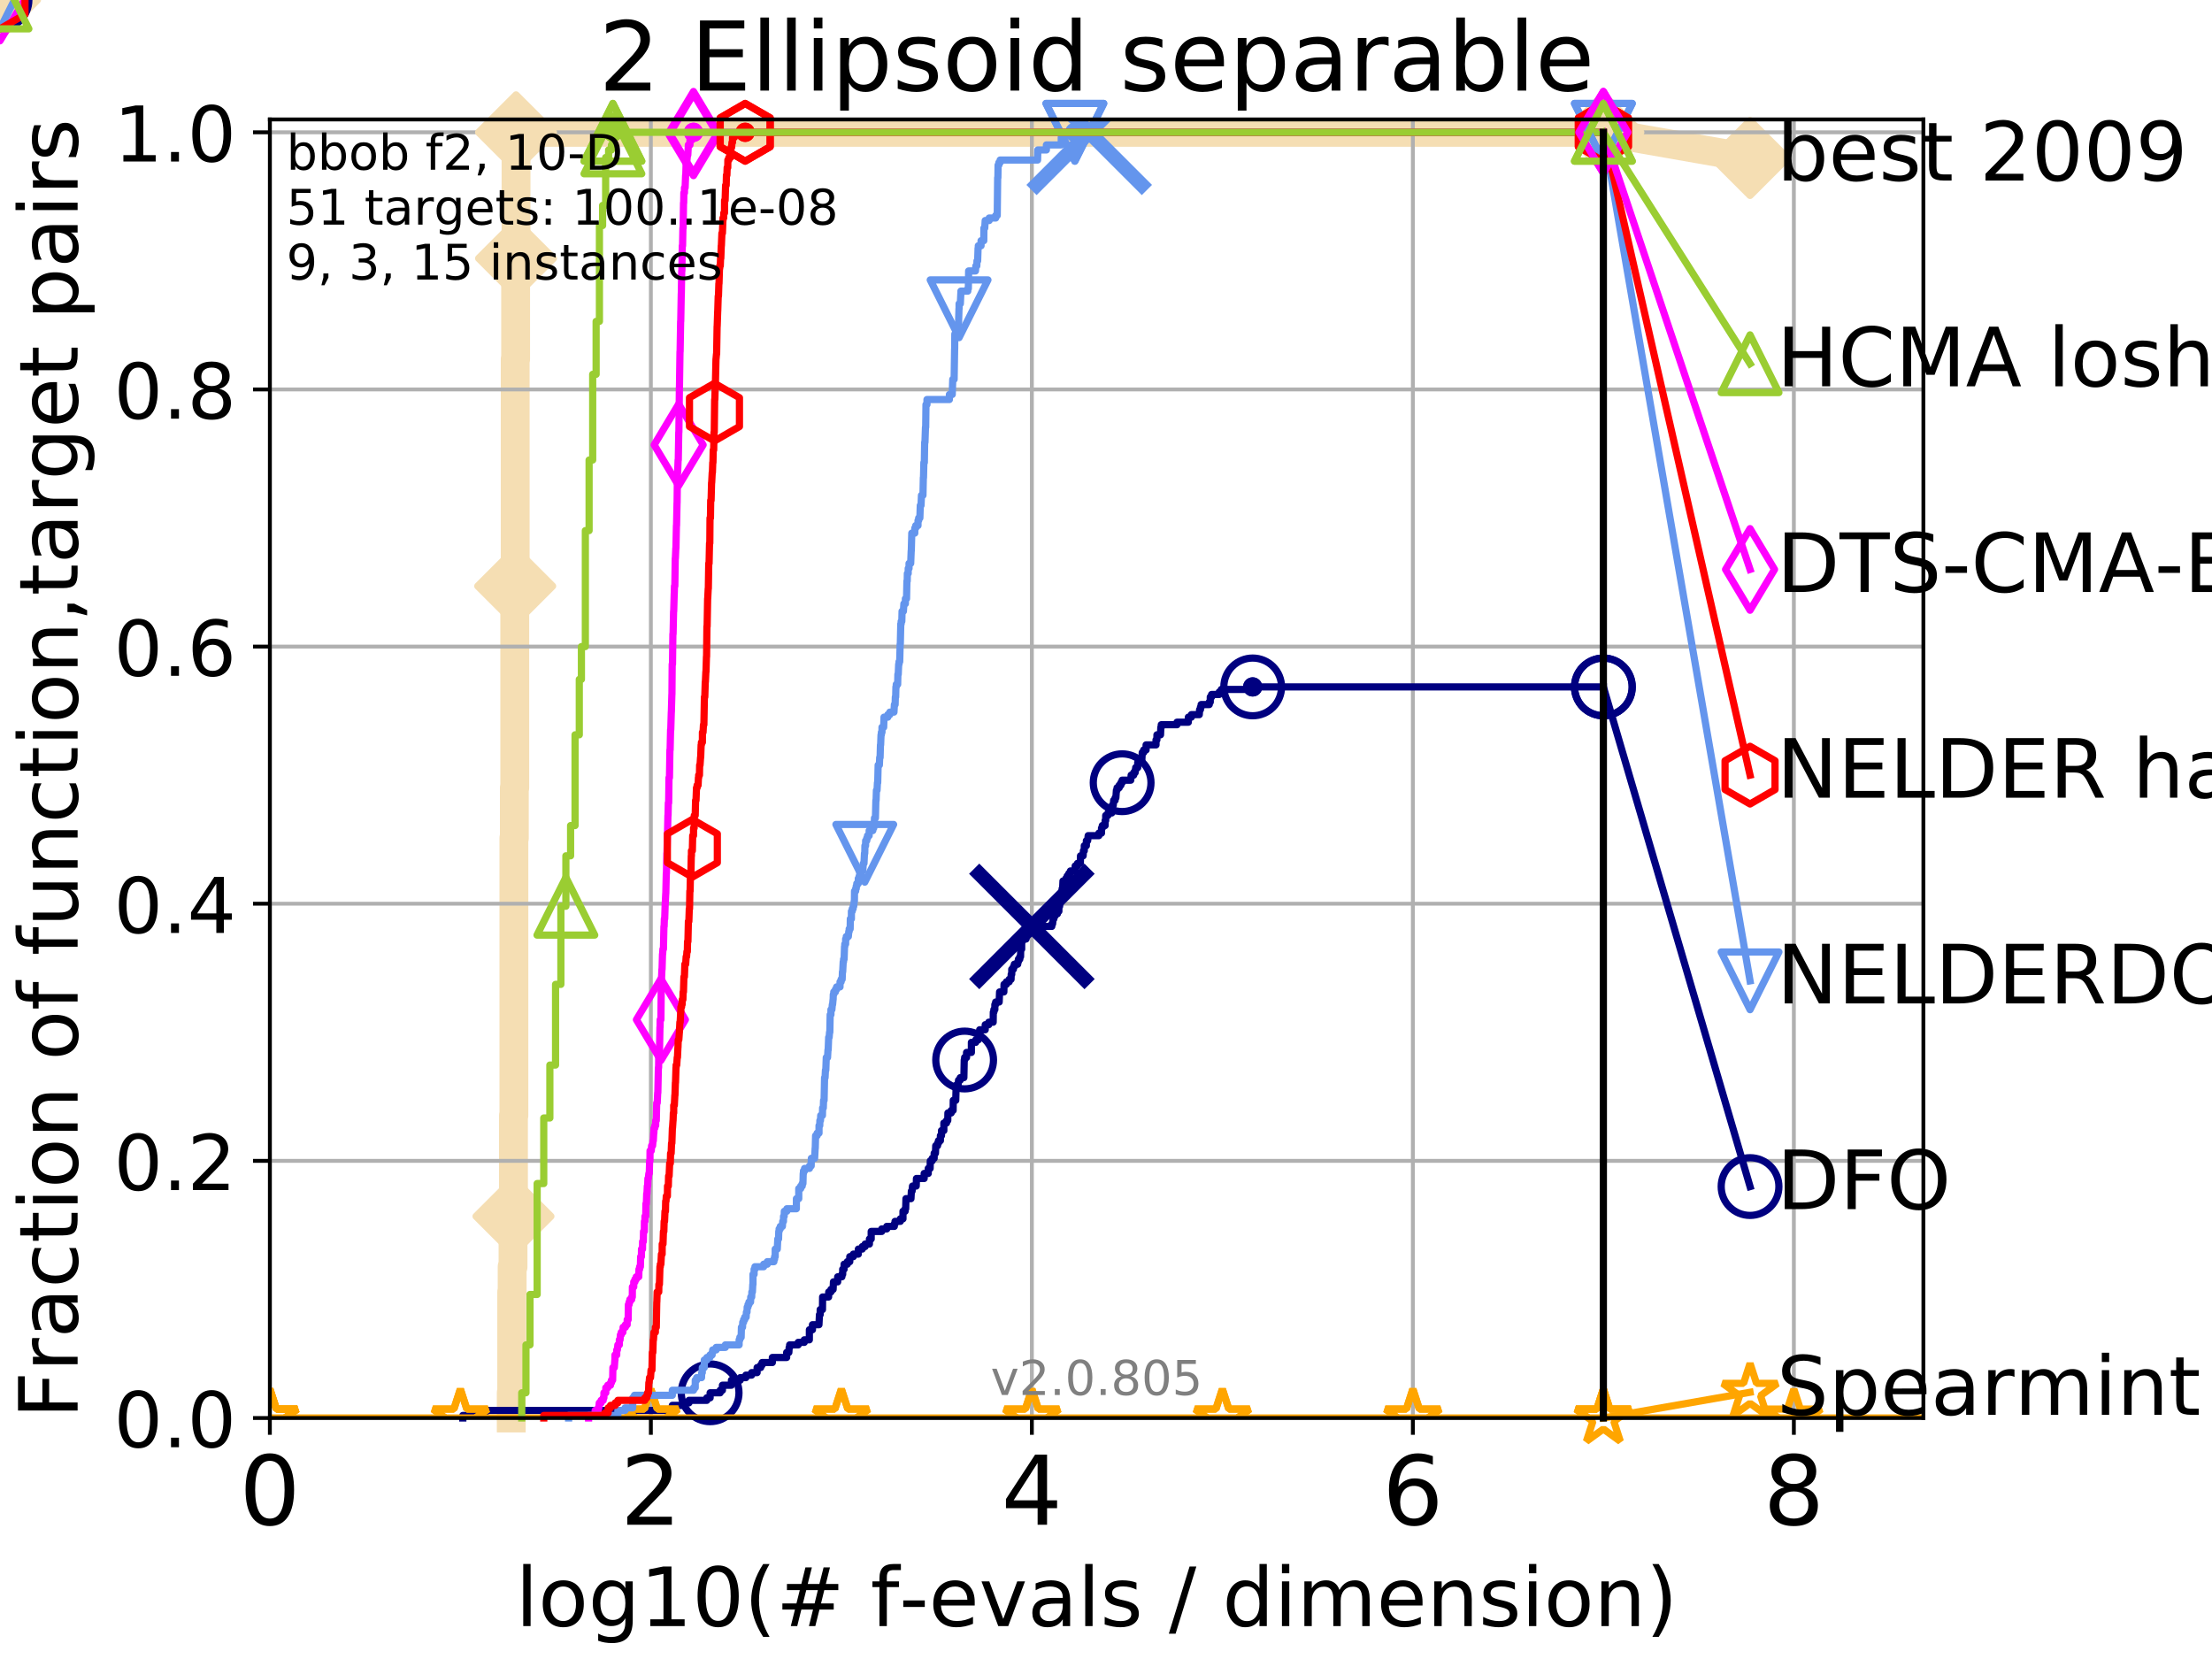 <?xml version="1.0" encoding="utf-8" standalone="no"?>
<!DOCTYPE svg PUBLIC "-//W3C//DTD SVG 1.1//EN"
  "http://www.w3.org/Graphics/SVG/1.1/DTD/svg11.dtd">
<!-- Created with matplotlib (http://matplotlib.org/) -->
<svg height="345pt" version="1.1" viewBox="0 0 460 345" width="460pt" xmlns="http://www.w3.org/2000/svg" xmlns:xlink="http://www.w3.org/1999/xlink">
 <defs>
  <style type="text/css">
*{stroke-linecap:butt;stroke-linejoin:round;}
  </style>
 </defs>
 <g id="figure_1">
  <g id="patch_1">
   <path d="M 0 345.6 
L 460.8 345.6 
L 460.8 0 
L 0 0 
z
" style="fill:#ffffff;"/>
  </g>
  <g id="axes_1">
   <g id="patch_2">
    <path d="M 56.12 294.88 
L 399.984 294.88 
L 399.984 24.84 
L 56.12 24.84 
z
" style="fill:#ffffff;"/>
   </g>
   <g id="line2d_1">
    <path d="M 106.32 294.88 
L 106.32 289.638 
L 106.413 289.638 
L 106.413 268.668 
L 106.505 268.668 
L 106.505 263.425 
L 106.688 263.425 
L 106.688 252.94 
L 106.779 252.94 
L 106.779 231.97 
L 106.869 231.97 
L 106.869 174.303 
L 106.959 174.303 
L 106.959 163.818 
L 107.048 163.818 
L 107.048 121.878 
L 107.137 121.878 
L 107.137 74.696 
L 107.226 74.696 
L 107.226 53.726 
L 107.314 53.726 
L 107.314 27.514 
L 333.43 27.514 
" style="fill:none;stroke:#f5deb3;stroke-linecap:square;stroke-width:6;"/>
   </g>
   <g id="line2d_2">
    <path d="M 0 0 
" style="fill:none;stroke:#f5deb3;stroke-linecap:square;stroke-width:6;"/>
    <defs>
     <path d="M -0 7.778 
L 7.778 0 
L 0 -7.778 
L -7.778 -0 
z
" id="m07eafa2664" style="stroke:#f5deb3;stroke-linejoin:miter;stroke-width:1.5;"/>
    </defs>
    <g>
     <use style="fill:#f5deb3;stroke:#f5deb3;stroke-linejoin:miter;stroke-width:1.5;" x="0" xlink:href="#m07eafa2664" y="0"/>
    </g>
   </g>
   <g id="line2d_3">
    <path d="M 333.43 27.514 
L 363.934 32.861 
" style="fill:none;stroke:#f5deb3;stroke-linecap:square;stroke-width:6;"/>
    <g>
     <use style="fill:#f5deb3;stroke:#f5deb3;stroke-linejoin:miter;stroke-width:1.5;" x="333.43" xlink:href="#m07eafa2664" y="27.514"/>
     <use style="fill:#f5deb3;stroke:#f5deb3;stroke-linejoin:miter;stroke-width:1.5;" x="363.934" xlink:href="#m07eafa2664" y="32.861"/>
    </g>
   </g>
   <g id="matplotlib.axis_1">
    <g id="xtick_1">
     <g id="line2d_4">
      <path clip-path="url(#pa39278bd76)" d="M 56.12 294.88 
L 56.12 24.84 
" style="fill:none;stroke:#b0b0b0;stroke-linecap:square;stroke-width:0.8;"/>
     </g>
     <g id="line2d_5">
      <defs>
       <path d="M 0 0 
L 0 3.5 
" id="mc58e7510f6" style="stroke:#000000;stroke-width:0.8;"/>
      </defs>
      <g>
       <use style="stroke:#000000;stroke-width:0.8;" x="56.12" xlink:href="#mc58e7510f6" y="294.88"/>
      </g>
     </g>
     <g id="text_1">
      <!-- 0 -->
      <defs>
       <path d="M 31.781 66.406 
Q 24.172 66.406 20.328 58.906 
Q 16.5 51.422 16.5 36.375 
Q 16.5 21.391 20.328 13.891 
Q 24.172 6.391 31.781 6.391 
Q 39.453 6.391 43.281 13.891 
Q 47.125 21.391 47.125 36.375 
Q 47.125 51.422 43.281 58.906 
Q 39.453 66.406 31.781 66.406 
z
M 31.781 74.219 
Q 44.047 74.219 50.516 64.516 
Q 56.984 54.828 56.984 36.375 
Q 56.984 17.969 50.516 8.266 
Q 44.047 -1.422 31.781 -1.422 
Q 19.531 -1.422 13.062 8.266 
Q 6.594 17.969 6.594 36.375 
Q 6.594 54.828 13.062 64.516 
Q 19.531 74.219 31.781 74.219 
z
" id="DejaVuSans-30"/>
      </defs>
      <g transform="translate(49.758 317.077)scale(0.2 -0.2)">
       <use xlink:href="#DejaVuSans-30"/>
      </g>
     </g>
    </g>
    <g id="xtick_2">
     <g id="line2d_6">
      <path clip-path="url(#pa39278bd76)" d="M 135.351 294.88 
L 135.351 24.84 
" style="fill:none;stroke:#b0b0b0;stroke-linecap:square;stroke-width:0.8;"/>
     </g>
     <g id="line2d_7">
      <g>
       <use style="stroke:#000000;stroke-width:0.8;" x="135.351" xlink:href="#mc58e7510f6" y="294.88"/>
      </g>
     </g>
     <g id="text_2">
      <!-- 2 -->
      <defs>
       <path d="M 19.188 8.297 
L 53.609 8.297 
L 53.609 0 
L 7.328 0 
L 7.328 8.297 
Q 12.938 14.109 22.625 23.891 
Q 32.328 33.688 34.812 36.531 
Q 39.547 41.844 41.422 45.531 
Q 43.312 49.219 43.312 52.781 
Q 43.312 58.594 39.234 62.25 
Q 35.156 65.922 28.609 65.922 
Q 23.969 65.922 18.812 64.312 
Q 13.672 62.703 7.812 59.422 
L 7.812 69.391 
Q 13.766 71.781 18.938 73 
Q 24.125 74.219 28.422 74.219 
Q 39.75 74.219 46.484 68.547 
Q 53.219 62.891 53.219 53.422 
Q 53.219 48.922 51.531 44.891 
Q 49.859 40.875 45.406 35.406 
Q 44.188 33.984 37.641 27.219 
Q 31.109 20.453 19.188 8.297 
z
" id="DejaVuSans-32"/>
      </defs>
      <g transform="translate(128.989 317.077)scale(0.2 -0.2)">
       <use xlink:href="#DejaVuSans-32"/>
      </g>
     </g>
    </g>
    <g id="xtick_3">
     <g id="line2d_8">
      <path clip-path="url(#pa39278bd76)" d="M 214.583 294.88 
L 214.583 24.84 
" style="fill:none;stroke:#b0b0b0;stroke-linecap:square;stroke-width:0.8;"/>
     </g>
     <g id="line2d_9">
      <g>
       <use style="stroke:#000000;stroke-width:0.8;" x="214.583" xlink:href="#mc58e7510f6" y="294.88"/>
      </g>
     </g>
     <g id="text_3">
      <!-- 4 -->
      <defs>
       <path d="M 37.797 64.312 
L 12.891 25.391 
L 37.797 25.391 
z
M 35.203 72.906 
L 47.609 72.906 
L 47.609 25.391 
L 58.016 25.391 
L 58.016 17.188 
L 47.609 17.188 
L 47.609 0 
L 37.797 0 
L 37.797 17.188 
L 4.891 17.188 
L 4.891 26.703 
z
" id="DejaVuSans-34"/>
      </defs>
      <g transform="translate(208.22 317.077)scale(0.2 -0.2)">
       <use xlink:href="#DejaVuSans-34"/>
      </g>
     </g>
    </g>
    <g id="xtick_4">
     <g id="line2d_10">
      <path clip-path="url(#pa39278bd76)" d="M 293.814 294.88 
L 293.814 24.84 
" style="fill:none;stroke:#b0b0b0;stroke-linecap:square;stroke-width:0.8;"/>
     </g>
     <g id="line2d_11">
      <g>
       <use style="stroke:#000000;stroke-width:0.8;" x="293.814" xlink:href="#mc58e7510f6" y="294.88"/>
      </g>
     </g>
     <g id="text_4">
      <!-- 6 -->
      <defs>
       <path d="M 33.016 40.375 
Q 26.375 40.375 22.484 35.828 
Q 18.609 31.297 18.609 23.391 
Q 18.609 15.531 22.484 10.953 
Q 26.375 6.391 33.016 6.391 
Q 39.656 6.391 43.531 10.953 
Q 47.406 15.531 47.406 23.391 
Q 47.406 31.297 43.531 35.828 
Q 39.656 40.375 33.016 40.375 
z
M 52.594 71.297 
L 52.594 62.312 
Q 48.875 64.062 45.094 64.984 
Q 41.312 65.922 37.594 65.922 
Q 27.828 65.922 22.672 59.328 
Q 17.531 52.734 16.797 39.406 
Q 19.672 43.656 24.016 45.922 
Q 28.375 48.188 33.594 48.188 
Q 44.578 48.188 50.953 41.516 
Q 57.328 34.859 57.328 23.391 
Q 57.328 12.156 50.688 5.359 
Q 44.047 -1.422 33.016 -1.422 
Q 20.359 -1.422 13.672 8.266 
Q 6.984 17.969 6.984 36.375 
Q 6.984 53.656 15.188 63.938 
Q 23.391 74.219 37.203 74.219 
Q 40.922 74.219 44.703 73.484 
Q 48.484 72.75 52.594 71.297 
z
" id="DejaVuSans-36"/>
      </defs>
      <g transform="translate(287.452 317.077)scale(0.2 -0.2)">
       <use xlink:href="#DejaVuSans-36"/>
      </g>
     </g>
    </g>
    <g id="xtick_5">
     <g id="line2d_12">
      <path clip-path="url(#pa39278bd76)" d="M 373.045 294.88 
L 373.045 24.84 
" style="fill:none;stroke:#b0b0b0;stroke-linecap:square;stroke-width:0.8;"/>
     </g>
     <g id="line2d_13">
      <g>
       <use style="stroke:#000000;stroke-width:0.8;" x="373.045" xlink:href="#mc58e7510f6" y="294.88"/>
      </g>
     </g>
     <g id="text_5">
      <!-- 8 -->
      <defs>
       <path d="M 31.781 34.625 
Q 24.75 34.625 20.719 30.859 
Q 16.703 27.094 16.703 20.516 
Q 16.703 13.922 20.719 10.156 
Q 24.75 6.391 31.781 6.391 
Q 38.812 6.391 42.859 10.172 
Q 46.922 13.969 46.922 20.516 
Q 46.922 27.094 42.891 30.859 
Q 38.875 34.625 31.781 34.625 
z
M 21.922 38.812 
Q 15.578 40.375 12.031 44.719 
Q 8.5 49.078 8.5 55.328 
Q 8.5 64.062 14.719 69.141 
Q 20.953 74.219 31.781 74.219 
Q 42.672 74.219 48.875 69.141 
Q 55.078 64.062 55.078 55.328 
Q 55.078 49.078 51.531 44.719 
Q 48 40.375 41.703 38.812 
Q 48.828 37.156 52.797 32.312 
Q 56.781 27.484 56.781 20.516 
Q 56.781 9.906 50.312 4.234 
Q 43.844 -1.422 31.781 -1.422 
Q 19.734 -1.422 13.25 4.234 
Q 6.781 9.906 6.781 20.516 
Q 6.781 27.484 10.781 32.312 
Q 14.797 37.156 21.922 38.812 
z
M 18.312 54.391 
Q 18.312 48.734 21.844 45.562 
Q 25.391 42.391 31.781 42.391 
Q 38.141 42.391 41.719 45.562 
Q 45.312 48.734 45.312 54.391 
Q 45.312 60.062 41.719 63.234 
Q 38.141 66.406 31.781 66.406 
Q 25.391 66.406 21.844 63.234 
Q 18.312 60.062 18.312 54.391 
z
" id="DejaVuSans-38"/>
      </defs>
      <g transform="translate(366.683 317.077)scale(0.2 -0.2)">
       <use xlink:href="#DejaVuSans-38"/>
      </g>
     </g>
    </g>
    <g id="text_6">
     <!-- log10(# f-evals / dimension) -->
     <defs>
      <path d="M 9.422 75.984 
L 18.406 75.984 
L 18.406 0 
L 9.422 0 
z
" id="DejaVuSans-6c"/>
      <path d="M 30.609 48.391 
Q 23.391 48.391 19.188 42.75 
Q 14.984 37.109 14.984 27.297 
Q 14.984 17.484 19.156 11.844 
Q 23.344 6.203 30.609 6.203 
Q 37.797 6.203 41.984 11.859 
Q 46.188 17.531 46.188 27.297 
Q 46.188 37.016 41.984 42.703 
Q 37.797 48.391 30.609 48.391 
z
M 30.609 56 
Q 42.328 56 49.016 48.375 
Q 55.719 40.766 55.719 27.297 
Q 55.719 13.875 49.016 6.219 
Q 42.328 -1.422 30.609 -1.422 
Q 18.844 -1.422 12.172 6.219 
Q 5.516 13.875 5.516 27.297 
Q 5.516 40.766 12.172 48.375 
Q 18.844 56 30.609 56 
z
" id="DejaVuSans-6f"/>
      <path d="M 45.406 27.984 
Q 45.406 37.75 41.375 43.109 
Q 37.359 48.484 30.078 48.484 
Q 22.859 48.484 18.828 43.109 
Q 14.797 37.75 14.797 27.984 
Q 14.797 18.266 18.828 12.891 
Q 22.859 7.516 30.078 7.516 
Q 37.359 7.516 41.375 12.891 
Q 45.406 18.266 45.406 27.984 
z
M 54.391 6.781 
Q 54.391 -7.172 48.188 -13.984 
Q 42 -20.797 29.203 -20.797 
Q 24.469 -20.797 20.266 -20.094 
Q 16.062 -19.391 12.109 -17.922 
L 12.109 -9.188 
Q 16.062 -11.328 19.922 -12.344 
Q 23.781 -13.375 27.781 -13.375 
Q 36.625 -13.375 41.016 -8.766 
Q 45.406 -4.156 45.406 5.172 
L 45.406 9.625 
Q 42.625 4.781 38.281 2.391 
Q 33.938 0 27.875 0 
Q 17.828 0 11.672 7.656 
Q 5.516 15.328 5.516 27.984 
Q 5.516 40.672 11.672 48.328 
Q 17.828 56 27.875 56 
Q 33.938 56 38.281 53.609 
Q 42.625 51.219 45.406 46.391 
L 45.406 54.688 
L 54.391 54.688 
z
" id="DejaVuSans-67"/>
      <path d="M 12.406 8.297 
L 28.516 8.297 
L 28.516 63.922 
L 10.984 60.406 
L 10.984 69.391 
L 28.422 72.906 
L 38.281 72.906 
L 38.281 8.297 
L 54.391 8.297 
L 54.391 0 
L 12.406 0 
z
" id="DejaVuSans-31"/>
      <path d="M 31 75.875 
Q 24.469 64.656 21.281 53.656 
Q 18.109 42.672 18.109 31.391 
Q 18.109 20.125 21.312 9.062 
Q 24.516 -2 31 -13.188 
L 23.188 -13.188 
Q 15.875 -1.703 12.234 9.375 
Q 8.594 20.453 8.594 31.391 
Q 8.594 42.281 12.203 53.312 
Q 15.828 64.359 23.188 75.875 
z
" id="DejaVuSans-28"/>
      <path d="M 51.125 44 
L 36.922 44 
L 32.812 27.688 
L 47.125 27.688 
z
M 43.797 71.781 
L 38.719 51.516 
L 52.984 51.516 
L 58.109 71.781 
L 65.922 71.781 
L 60.891 51.516 
L 76.125 51.516 
L 76.125 44 
L 58.984 44 
L 54.984 27.688 
L 70.516 27.688 
L 70.516 20.219 
L 53.078 20.219 
L 48 0 
L 40.188 0 
L 45.219 20.219 
L 30.906 20.219 
L 25.875 0 
L 18.016 0 
L 23.094 20.219 
L 7.719 20.219 
L 7.719 27.688 
L 24.906 27.688 
L 29 44 
L 13.281 44 
L 13.281 51.516 
L 30.906 51.516 
L 35.891 71.781 
z
" id="DejaVuSans-23"/>
      <path id="DejaVuSans-20"/>
      <path d="M 37.109 75.984 
L 37.109 68.5 
L 28.516 68.5 
Q 23.688 68.5 21.797 66.547 
Q 19.922 64.594 19.922 59.516 
L 19.922 54.688 
L 34.719 54.688 
L 34.719 47.703 
L 19.922 47.703 
L 19.922 0 
L 10.891 0 
L 10.891 47.703 
L 2.297 47.703 
L 2.297 54.688 
L 10.891 54.688 
L 10.891 58.5 
Q 10.891 67.625 15.141 71.797 
Q 19.391 75.984 28.609 75.984 
z
" id="DejaVuSans-66"/>
      <path d="M 4.891 31.391 
L 31.203 31.391 
L 31.203 23.391 
L 4.891 23.391 
z
" id="DejaVuSans-2d"/>
      <path d="M 56.203 29.594 
L 56.203 25.203 
L 14.891 25.203 
Q 15.484 15.922 20.484 11.062 
Q 25.484 6.203 34.422 6.203 
Q 39.594 6.203 44.453 7.469 
Q 49.312 8.734 54.109 11.281 
L 54.109 2.781 
Q 49.266 0.734 44.188 -0.344 
Q 39.109 -1.422 33.891 -1.422 
Q 20.797 -1.422 13.156 6.188 
Q 5.516 13.812 5.516 26.812 
Q 5.516 40.234 12.766 48.109 
Q 20.016 56 32.328 56 
Q 43.359 56 49.781 48.891 
Q 56.203 41.797 56.203 29.594 
z
M 47.219 32.234 
Q 47.125 39.594 43.094 43.984 
Q 39.062 48.391 32.422 48.391 
Q 24.906 48.391 20.391 44.141 
Q 15.875 39.891 15.188 32.172 
z
" id="DejaVuSans-65"/>
      <path d="M 2.984 54.688 
L 12.5 54.688 
L 29.594 8.797 
L 46.688 54.688 
L 56.203 54.688 
L 35.688 0 
L 23.484 0 
z
" id="DejaVuSans-76"/>
      <path d="M 34.281 27.484 
Q 23.391 27.484 19.188 25 
Q 14.984 22.516 14.984 16.5 
Q 14.984 11.719 18.141 8.906 
Q 21.297 6.109 26.703 6.109 
Q 34.188 6.109 38.703 11.406 
Q 43.219 16.703 43.219 25.484 
L 43.219 27.484 
z
M 52.203 31.203 
L 52.203 0 
L 43.219 0 
L 43.219 8.297 
Q 40.141 3.328 35.547 0.953 
Q 30.953 -1.422 24.312 -1.422 
Q 15.922 -1.422 10.953 3.297 
Q 6 8.016 6 15.922 
Q 6 25.141 12.172 29.828 
Q 18.359 34.516 30.609 34.516 
L 43.219 34.516 
L 43.219 35.406 
Q 43.219 41.609 39.141 45 
Q 35.062 48.391 27.688 48.391 
Q 23 48.391 18.547 47.266 
Q 14.109 46.141 10.016 43.891 
L 10.016 52.203 
Q 14.938 54.109 19.578 55.047 
Q 24.219 56 28.609 56 
Q 40.484 56 46.344 49.844 
Q 52.203 43.703 52.203 31.203 
z
" id="DejaVuSans-61"/>
      <path d="M 44.281 53.078 
L 44.281 44.578 
Q 40.484 46.531 36.375 47.5 
Q 32.281 48.484 27.875 48.484 
Q 21.188 48.484 17.844 46.438 
Q 14.5 44.391 14.5 40.281 
Q 14.5 37.156 16.891 35.375 
Q 19.281 33.594 26.516 31.984 
L 29.594 31.297 
Q 39.156 29.25 43.188 25.516 
Q 47.219 21.781 47.219 15.094 
Q 47.219 7.469 41.188 3.016 
Q 35.156 -1.422 24.609 -1.422 
Q 20.219 -1.422 15.453 -0.562 
Q 10.688 0.297 5.422 2 
L 5.422 11.281 
Q 10.406 8.688 15.234 7.391 
Q 20.062 6.109 24.812 6.109 
Q 31.156 6.109 34.562 8.281 
Q 37.984 10.453 37.984 14.406 
Q 37.984 18.062 35.516 20.016 
Q 33.062 21.969 24.703 23.781 
L 21.578 24.516 
Q 13.234 26.266 9.516 29.906 
Q 5.812 33.547 5.812 39.891 
Q 5.812 47.609 11.281 51.797 
Q 16.75 56 26.812 56 
Q 31.781 56 36.172 55.266 
Q 40.578 54.547 44.281 53.078 
z
" id="DejaVuSans-73"/>
      <path d="M 25.391 72.906 
L 33.688 72.906 
L 8.297 -9.281 
L 0 -9.281 
z
" id="DejaVuSans-2f"/>
      <path d="M 45.406 46.391 
L 45.406 75.984 
L 54.391 75.984 
L 54.391 0 
L 45.406 0 
L 45.406 8.203 
Q 42.578 3.328 38.25 0.953 
Q 33.938 -1.422 27.875 -1.422 
Q 17.969 -1.422 11.734 6.484 
Q 5.516 14.406 5.516 27.297 
Q 5.516 40.188 11.734 48.094 
Q 17.969 56 27.875 56 
Q 33.938 56 38.25 53.625 
Q 42.578 51.266 45.406 46.391 
z
M 14.797 27.297 
Q 14.797 17.391 18.875 11.75 
Q 22.953 6.109 30.078 6.109 
Q 37.203 6.109 41.297 11.75 
Q 45.406 17.391 45.406 27.297 
Q 45.406 37.203 41.297 42.844 
Q 37.203 48.484 30.078 48.484 
Q 22.953 48.484 18.875 42.844 
Q 14.797 37.203 14.797 27.297 
z
" id="DejaVuSans-64"/>
      <path d="M 9.422 54.688 
L 18.406 54.688 
L 18.406 0 
L 9.422 0 
z
M 9.422 75.984 
L 18.406 75.984 
L 18.406 64.594 
L 9.422 64.594 
z
" id="DejaVuSans-69"/>
      <path d="M 52 44.188 
Q 55.375 50.25 60.062 53.125 
Q 64.75 56 71.094 56 
Q 79.641 56 84.281 50.016 
Q 88.922 44.047 88.922 33.016 
L 88.922 0 
L 79.891 0 
L 79.891 32.719 
Q 79.891 40.578 77.094 44.375 
Q 74.312 48.188 68.609 48.188 
Q 61.625 48.188 57.562 43.547 
Q 53.516 38.922 53.516 30.906 
L 53.516 0 
L 44.484 0 
L 44.484 32.719 
Q 44.484 40.625 41.703 44.406 
Q 38.922 48.188 33.109 48.188 
Q 26.219 48.188 22.156 43.531 
Q 18.109 38.875 18.109 30.906 
L 18.109 0 
L 9.078 0 
L 9.078 54.688 
L 18.109 54.688 
L 18.109 46.188 
Q 21.188 51.219 25.484 53.609 
Q 29.781 56 35.688 56 
Q 41.656 56 45.828 52.969 
Q 50 49.953 52 44.188 
z
" id="DejaVuSans-6d"/>
      <path d="M 54.891 33.016 
L 54.891 0 
L 45.906 0 
L 45.906 32.719 
Q 45.906 40.484 42.875 44.328 
Q 39.844 48.188 33.797 48.188 
Q 26.516 48.188 22.312 43.547 
Q 18.109 38.922 18.109 30.906 
L 18.109 0 
L 9.078 0 
L 9.078 54.688 
L 18.109 54.688 
L 18.109 46.188 
Q 21.344 51.125 25.703 53.562 
Q 30.078 56 35.797 56 
Q 45.219 56 50.047 50.172 
Q 54.891 44.344 54.891 33.016 
z
" id="DejaVuSans-6e"/>
      <path d="M 8.016 75.875 
L 15.828 75.875 
Q 23.141 64.359 26.781 53.312 
Q 30.422 42.281 30.422 31.391 
Q 30.422 20.453 26.781 9.375 
Q 23.141 -1.703 15.828 -13.188 
L 8.016 -13.188 
Q 14.5 -2 17.703 9.062 
Q 20.906 20.125 20.906 31.391 
Q 20.906 42.672 17.703 53.656 
Q 14.5 64.656 8.016 75.875 
z
" id="DejaVuSans-29"/>
     </defs>
     <g transform="translate(107.211 338.154)scale(0.17 -0.17)">
      <use xlink:href="#DejaVuSans-6c"/>
      <use x="27.783" xlink:href="#DejaVuSans-6f"/>
      <use x="88.965" xlink:href="#DejaVuSans-67"/>
      <use x="152.441" xlink:href="#DejaVuSans-31"/>
      <use x="216.064" xlink:href="#DejaVuSans-30"/>
      <use x="279.688" xlink:href="#DejaVuSans-28"/>
      <use x="318.701" xlink:href="#DejaVuSans-23"/>
      <use x="402.49" xlink:href="#DejaVuSans-20"/>
      <use x="434.277" xlink:href="#DejaVuSans-66"/>
      <use x="469.404" xlink:href="#DejaVuSans-2d"/>
      <use x="505.488" xlink:href="#DejaVuSans-65"/>
      <use x="567.012" xlink:href="#DejaVuSans-76"/>
      <use x="626.191" xlink:href="#DejaVuSans-61"/>
      <use x="687.471" xlink:href="#DejaVuSans-6c"/>
      <use x="715.254" xlink:href="#DejaVuSans-73"/>
      <use x="767.354" xlink:href="#DejaVuSans-20"/>
      <use x="799.141" xlink:href="#DejaVuSans-2f"/>
      <use x="832.832" xlink:href="#DejaVuSans-20"/>
      <use x="864.619" xlink:href="#DejaVuSans-64"/>
      <use x="928.096" xlink:href="#DejaVuSans-69"/>
      <use x="955.879" xlink:href="#DejaVuSans-6d"/>
      <use x="1053.291" xlink:href="#DejaVuSans-65"/>
      <use x="1114.814" xlink:href="#DejaVuSans-6e"/>
      <use x="1178.193" xlink:href="#DejaVuSans-73"/>
      <use x="1230.293" xlink:href="#DejaVuSans-69"/>
      <use x="1258.076" xlink:href="#DejaVuSans-6f"/>
      <use x="1319.258" xlink:href="#DejaVuSans-6e"/>
      <use x="1382.637" xlink:href="#DejaVuSans-29"/>
     </g>
    </g>
   </g>
   <g id="matplotlib.axis_2">
    <g id="ytick_1">
     <g id="line2d_14">
      <path clip-path="url(#pa39278bd76)" d="M 56.12 294.88 
L 399.984 294.88 
" style="fill:none;stroke:#b0b0b0;stroke-linecap:square;stroke-width:0.8;"/>
     </g>
     <g id="line2d_15">
      <defs>
       <path d="M 0 0 
L -3.5 0 
" id="m9103ced24b" style="stroke:#000000;stroke-width:0.8;"/>
      </defs>
      <g>
       <use style="stroke:#000000;stroke-width:0.8;" x="56.12" xlink:href="#m9103ced24b" y="294.88"/>
      </g>
     </g>
     <g id="text_7">
      <!-- 0.0 -->
      <defs>
       <path d="M 10.688 12.406 
L 21 12.406 
L 21 0 
L 10.688 0 
z
" id="DejaVuSans-2e"/>
      </defs>
      <g transform="translate(23.675 300.959)scale(0.16 -0.16)">
       <use xlink:href="#DejaVuSans-30"/>
       <use x="63.623" xlink:href="#DejaVuSans-2e"/>
       <use x="95.41" xlink:href="#DejaVuSans-30"/>
      </g>
     </g>
    </g>
    <g id="ytick_2">
     <g id="line2d_16">
      <path clip-path="url(#pa39278bd76)" d="M 56.12 241.407 
L 399.984 241.407 
" style="fill:none;stroke:#b0b0b0;stroke-linecap:square;stroke-width:0.8;"/>
     </g>
     <g id="line2d_17">
      <g>
       <use style="stroke:#000000;stroke-width:0.8;" x="56.12" xlink:href="#m9103ced24b" y="241.407"/>
      </g>
     </g>
     <g id="text_8">
      <!-- 0.2 -->
      <g transform="translate(23.675 247.485)scale(0.16 -0.16)">
       <use xlink:href="#DejaVuSans-30"/>
       <use x="63.623" xlink:href="#DejaVuSans-2e"/>
       <use x="95.41" xlink:href="#DejaVuSans-32"/>
      </g>
     </g>
    </g>
    <g id="ytick_3">
     <g id="line2d_18">
      <path clip-path="url(#pa39278bd76)" d="M 56.12 187.933 
L 399.984 187.933 
" style="fill:none;stroke:#b0b0b0;stroke-linecap:square;stroke-width:0.8;"/>
     </g>
     <g id="line2d_19">
      <g>
       <use style="stroke:#000000;stroke-width:0.8;" x="56.12" xlink:href="#m9103ced24b" y="187.933"/>
      </g>
     </g>
     <g id="text_9">
      <!-- 0.4 -->
      <g transform="translate(23.675 194.012)scale(0.16 -0.16)">
       <use xlink:href="#DejaVuSans-30"/>
       <use x="63.623" xlink:href="#DejaVuSans-2e"/>
       <use x="95.41" xlink:href="#DejaVuSans-34"/>
      </g>
     </g>
    </g>
    <g id="ytick_4">
     <g id="line2d_20">
      <path clip-path="url(#pa39278bd76)" d="M 56.12 134.46 
L 399.984 134.46 
" style="fill:none;stroke:#b0b0b0;stroke-linecap:square;stroke-width:0.8;"/>
     </g>
     <g id="line2d_21">
      <g>
       <use style="stroke:#000000;stroke-width:0.8;" x="56.12" xlink:href="#m9103ced24b" y="134.46"/>
      </g>
     </g>
     <g id="text_10">
      <!-- 0.6 -->
      <g transform="translate(23.675 140.539)scale(0.16 -0.16)">
       <use xlink:href="#DejaVuSans-30"/>
       <use x="63.623" xlink:href="#DejaVuSans-2e"/>
       <use x="95.41" xlink:href="#DejaVuSans-36"/>
      </g>
     </g>
    </g>
    <g id="ytick_5">
     <g id="line2d_22">
      <path clip-path="url(#pa39278bd76)" d="M 56.12 80.987 
L 399.984 80.987 
" style="fill:none;stroke:#b0b0b0;stroke-linecap:square;stroke-width:0.8;"/>
     </g>
     <g id="line2d_23">
      <g>
       <use style="stroke:#000000;stroke-width:0.8;" x="56.12" xlink:href="#m9103ced24b" y="80.987"/>
      </g>
     </g>
     <g id="text_11">
      <!-- 0.8 -->
      <g transform="translate(23.675 87.066)scale(0.16 -0.16)">
       <use xlink:href="#DejaVuSans-30"/>
       <use x="63.623" xlink:href="#DejaVuSans-2e"/>
       <use x="95.41" xlink:href="#DejaVuSans-38"/>
      </g>
     </g>
    </g>
    <g id="ytick_6">
     <g id="line2d_24">
      <path clip-path="url(#pa39278bd76)" d="M 56.12 27.514 
L 399.984 27.514 
" style="fill:none;stroke:#b0b0b0;stroke-linecap:square;stroke-width:0.8;"/>
     </g>
     <g id="line2d_25">
      <g>
       <use style="stroke:#000000;stroke-width:0.8;" x="56.12" xlink:href="#m9103ced24b" y="27.514"/>
      </g>
     </g>
     <g id="text_12">
      <!-- 1.0 -->
      <g transform="translate(23.675 33.592)scale(0.16 -0.16)">
       <use xlink:href="#DejaVuSans-31"/>
       <use x="63.623" xlink:href="#DejaVuSans-2e"/>
       <use x="95.41" xlink:href="#DejaVuSans-30"/>
      </g>
     </g>
    </g>
    <g id="text_13">
     <!-- Fraction of function,target pairs -->
     <defs>
      <path d="M 9.812 72.906 
L 51.703 72.906 
L 51.703 64.594 
L 19.672 64.594 
L 19.672 43.109 
L 48.578 43.109 
L 48.578 34.812 
L 19.672 34.812 
L 19.672 0 
L 9.812 0 
z
" id="DejaVuSans-46"/>
      <path d="M 41.109 46.297 
Q 39.594 47.172 37.812 47.578 
Q 36.031 48 33.891 48 
Q 26.266 48 22.188 43.047 
Q 18.109 38.094 18.109 28.812 
L 18.109 0 
L 9.078 0 
L 9.078 54.688 
L 18.109 54.688 
L 18.109 46.188 
Q 20.953 51.172 25.484 53.578 
Q 30.031 56 36.531 56 
Q 37.453 56 38.578 55.875 
Q 39.703 55.766 41.062 55.516 
z
" id="DejaVuSans-72"/>
      <path d="M 48.781 52.594 
L 48.781 44.188 
Q 44.969 46.297 41.141 47.344 
Q 37.312 48.391 33.406 48.391 
Q 24.656 48.391 19.812 42.844 
Q 14.984 37.312 14.984 27.297 
Q 14.984 17.281 19.812 11.734 
Q 24.656 6.203 33.406 6.203 
Q 37.312 6.203 41.141 7.25 
Q 44.969 8.297 48.781 10.406 
L 48.781 2.094 
Q 45.016 0.344 40.984 -0.531 
Q 36.969 -1.422 32.422 -1.422 
Q 20.062 -1.422 12.781 6.344 
Q 5.516 14.109 5.516 27.297 
Q 5.516 40.672 12.859 48.328 
Q 20.219 56 33.016 56 
Q 37.156 56 41.109 55.141 
Q 45.062 54.297 48.781 52.594 
z
" id="DejaVuSans-63"/>
      <path d="M 18.312 70.219 
L 18.312 54.688 
L 36.812 54.688 
L 36.812 47.703 
L 18.312 47.703 
L 18.312 18.016 
Q 18.312 11.328 20.141 9.422 
Q 21.969 7.516 27.594 7.516 
L 36.812 7.516 
L 36.812 0 
L 27.594 0 
Q 17.188 0 13.234 3.875 
Q 9.281 7.766 9.281 18.016 
L 9.281 47.703 
L 2.688 47.703 
L 2.688 54.688 
L 9.281 54.688 
L 9.281 70.219 
z
" id="DejaVuSans-74"/>
      <path d="M 8.5 21.578 
L 8.5 54.688 
L 17.484 54.688 
L 17.484 21.922 
Q 17.484 14.156 20.5 10.266 
Q 23.531 6.391 29.594 6.391 
Q 36.859 6.391 41.078 11.031 
Q 45.312 15.672 45.312 23.688 
L 45.312 54.688 
L 54.297 54.688 
L 54.297 0 
L 45.312 0 
L 45.312 8.406 
Q 42.047 3.422 37.719 1 
Q 33.406 -1.422 27.688 -1.422 
Q 18.266 -1.422 13.375 4.438 
Q 8.5 10.297 8.5 21.578 
z
M 31.109 56 
z
" id="DejaVuSans-75"/>
      <path d="M 11.719 12.406 
L 22.016 12.406 
L 22.016 4 
L 14.016 -11.625 
L 7.719 -11.625 
L 11.719 4 
z
" id="DejaVuSans-2c"/>
      <path d="M 18.109 8.203 
L 18.109 -20.797 
L 9.078 -20.797 
L 9.078 54.688 
L 18.109 54.688 
L 18.109 46.391 
Q 20.953 51.266 25.266 53.625 
Q 29.594 56 35.594 56 
Q 45.562 56 51.781 48.094 
Q 58.016 40.188 58.016 27.297 
Q 58.016 14.406 51.781 6.484 
Q 45.562 -1.422 35.594 -1.422 
Q 29.594 -1.422 25.266 0.953 
Q 20.953 3.328 18.109 8.203 
z
M 48.688 27.297 
Q 48.688 37.203 44.609 42.844 
Q 40.531 48.484 33.406 48.484 
Q 26.266 48.484 22.188 42.844 
Q 18.109 37.203 18.109 27.297 
Q 18.109 17.391 22.188 11.75 
Q 26.266 6.109 33.406 6.109 
Q 40.531 6.109 44.609 11.75 
Q 48.688 17.391 48.688 27.297 
z
" id="DejaVuSans-70"/>
     </defs>
     <g transform="translate(16.14 294.999)rotate(-90)scale(0.17 -0.17)">
      <use xlink:href="#DejaVuSans-46"/>
      <use x="57.41" xlink:href="#DejaVuSans-72"/>
      <use x="98.523" xlink:href="#DejaVuSans-61"/>
      <use x="159.803" xlink:href="#DejaVuSans-63"/>
      <use x="214.783" xlink:href="#DejaVuSans-74"/>
      <use x="253.992" xlink:href="#DejaVuSans-69"/>
      <use x="281.775" xlink:href="#DejaVuSans-6f"/>
      <use x="342.957" xlink:href="#DejaVuSans-6e"/>
      <use x="406.336" xlink:href="#DejaVuSans-20"/>
      <use x="438.123" xlink:href="#DejaVuSans-6f"/>
      <use x="499.305" xlink:href="#DejaVuSans-66"/>
      <use x="534.51" xlink:href="#DejaVuSans-20"/>
      <use x="566.297" xlink:href="#DejaVuSans-66"/>
      <use x="601.502" xlink:href="#DejaVuSans-75"/>
      <use x="664.881" xlink:href="#DejaVuSans-6e"/>
      <use x="728.26" xlink:href="#DejaVuSans-63"/>
      <use x="783.24" xlink:href="#DejaVuSans-74"/>
      <use x="822.449" xlink:href="#DejaVuSans-69"/>
      <use x="850.232" xlink:href="#DejaVuSans-6f"/>
      <use x="911.414" xlink:href="#DejaVuSans-6e"/>
      <use x="974.793" xlink:href="#DejaVuSans-2c"/>
      <use x="1006.58" xlink:href="#DejaVuSans-74"/>
      <use x="1045.789" xlink:href="#DejaVuSans-61"/>
      <use x="1107.068" xlink:href="#DejaVuSans-72"/>
      <use x="1148.166" xlink:href="#DejaVuSans-67"/>
      <use x="1211.643" xlink:href="#DejaVuSans-65"/>
      <use x="1273.166" xlink:href="#DejaVuSans-74"/>
      <use x="1312.375" xlink:href="#DejaVuSans-20"/>
      <use x="1344.162" xlink:href="#DejaVuSans-70"/>
      <use x="1407.639" xlink:href="#DejaVuSans-61"/>
      <use x="1468.918" xlink:href="#DejaVuSans-69"/>
      <use x="1496.701" xlink:href="#DejaVuSans-72"/>
      <use x="1537.814" xlink:href="#DejaVuSans-73"/>
     </g>
    </g>
   </g>
   <g id="line2d_26">
    <defs>
     <path d="M 0 1.5 
C 0.398 1.5 0.779 1.342 1.061 1.061 
C 1.342 0.779 1.5 0.398 1.5 0 
C 1.5 -0.398 1.342 -0.779 1.061 -1.061 
C 0.779 -1.342 0.398 -1.5 0 -1.5 
C -0.398 -1.5 -0.779 -1.342 -1.061 -1.061 
C -1.342 -0.779 -1.5 -0.398 -1.5 0 
C -1.5 0.398 -1.342 0.779 -1.061 1.061 
C -0.779 1.342 -0.398 1.5 0 1.5 
z
" id="m8f794bab4d" style="stroke:#f5deb3;"/>
    </defs>
    <g>
     <use style="fill:#f5deb3;stroke:#f5deb3;" x="107.314" xlink:href="#m8f794bab4d" y="27.514"/>
     <use style="fill:#f5deb3;stroke:#f5deb3;" x="107.314" xlink:href="#m8f794bab4d" y="27.514"/>
    </g>
   </g>
   <g id="line2d_27">
    <g>
     <use style="fill:#f5deb3;stroke:#f5deb3;stroke-linejoin:miter;stroke-width:1.5;" x="106.779" xlink:href="#m07eafa2664" y="252.94"/>
     <use style="fill:#f5deb3;stroke:#f5deb3;stroke-linejoin:miter;stroke-width:1.5;" x="107.137" xlink:href="#m07eafa2664" y="121.878"/>
     <use style="fill:#f5deb3;stroke:#f5deb3;stroke-linejoin:miter;stroke-width:1.5;" x="107.314" xlink:href="#m07eafa2664" y="53.726"/>
     <use style="fill:#f5deb3;stroke:#f5deb3;stroke-linejoin:miter;stroke-width:1.5;" x="107.314" xlink:href="#m07eafa2664" y="27.514"/>
     <use style="fill:#f5deb3;stroke:#f5deb3;stroke-linejoin:miter;stroke-width:1.5;" x="333.43" xlink:href="#m07eafa2664" y="27.514"/>
    </g>
   </g>
   <g id="line2d_28">
    <defs>
     <path d="M 0 1.5 
C 0.398 1.5 0.779 1.342 1.061 1.061 
C 1.342 0.779 1.5 0.398 1.5 0 
C 1.5 -0.398 1.342 -0.779 1.061 -1.061 
C 0.779 -1.342 0.398 -1.5 0 -1.5 
C -0.398 -1.5 -0.779 -1.342 -1.061 -1.061 
C -1.342 -0.779 -1.5 -0.398 -1.5 0 
C -1.5 0.398 -1.342 0.779 -1.061 1.061 
C -0.779 1.342 -0.398 1.5 0 1.5 
z
" id="mf86761b3bb" style="stroke:#000080;"/>
    </defs>
    <g>
     <use style="fill:#000080;stroke:#000080;" x="260.504" xlink:href="#mf86761b3bb" y="142.848"/>
     <use style="fill:#000080;stroke:#000080;" x="260.504" xlink:href="#mf86761b3bb" y="142.848"/>
    </g>
   </g>
   <g id="line2d_29">
    <path d="M 96.244 294.88 
L 96.244 294.356 
L 100.899 294.356 
L 100.899 293.307 
L 139.812 293.307 
L 139.812 292.259 
L 142.073 292.259 
L 142.073 291.735 
L 143.276 291.735 
L 143.276 291.21 
L 146.982 291.21 
L 146.982 290.686 
L 147.676 290.686 
L 147.676 289.638 
L 149.764 289.638 
L 149.764 289.113 
L 150.234 289.113 
L 150.234 288.065 
L 152.106 288.065 
L 152.106 287.016 
L 153.94 287.016 
L 153.94 286.492 
L 155.109 286.492 
L 155.109 285.968 
L 156.3 285.968 
L 156.3 285.444 
L 157.447 285.444 
L 157.447 284.395 
L 158.193 284.395 
L 158.193 283.871 
L 158.487 283.871 
L 158.487 283.347 
L 160.614 283.347 
L 160.614 282.298 
L 163.59 282.298 
L 163.59 281.25 
L 164.05 281.25 
L 164.112 280.201 
L 164.212 280.201 
L 164.212 279.677 
L 165.994 279.677 
L 165.994 279.153 
L 167.256 279.153 
L 167.256 278.628 
L 168.306 278.628 
L 168.319 276.531 
L 168.955 276.531 
L 168.955 275.483 
L 170.306 275.483 
L 170.412 273.386 
L 170.564 273.386 
L 170.564 272.337 
L 171.037 272.337 
L 171.068 269.716 
L 172.312 269.716 
L 172.34 268.668 
L 172.801 268.668 
L 172.801 268.143 
L 173.25 268.143 
L 173.322 266.571 
L 174.202 266.571 
L 174.202 265.522 
L 175.073 265.522 
L 175.073 264.998 
L 175.242 264.998 
L 175.242 263.949 
L 175.534 263.949 
L 175.534 262.901 
L 176.203 262.901 
L 176.203 262.377 
L 176.716 262.377 
L 176.716 261.328 
L 177.454 261.328 
L 177.454 260.804 
L 178.495 260.804 
L 178.495 259.755 
L 179.321 259.755 
L 179.321 259.231 
L 179.906 259.231 
L 179.906 258.707 
L 180.8 258.707 
L 180.8 257.658 
L 181.169 257.658 
L 181.169 256.086 
L 183.366 256.086 
L 183.366 255.561 
L 184.412 255.561 
L 184.412 255.037 
L 185.976 255.037 
L 185.976 254.513 
L 186.127 254.513 
L 186.127 253.989 
L 187.234 253.989 
L 187.234 253.464 
L 187.779 253.464 
L 187.779 251.892 
L 188.229 251.892 
L 188.229 251.367 
L 188.345 251.367 
L 188.4 249.27 
L 189.442 249.27 
L 189.524 247.698 
L 189.679 247.698 
L 189.76 246.649 
L 190.534 246.649 
L 190.582 245.076 
L 192.185 245.076 
L 192.185 244.028 
L 193.037 244.028 
L 193.037 242.979 
L 193.425 242.979 
L 193.459 241.407 
L 193.86 241.407 
L 193.86 240.882 
L 194.265 240.882 
L 194.265 239.834 
L 194.533 239.834 
L 194.593 238.261 
L 194.969 238.261 
L 194.969 237.737 
L 195.156 237.737 
L 195.156 237.213 
L 195.563 237.213 
L 195.563 236.164 
L 195.788 236.164 
L 195.788 235.116 
L 196.28 235.116 
L 196.28 233.543 
L 196.835 233.543 
L 196.835 233.019 
L 197.092 233.019 
L 197.122 231.446 
L 197.809 231.446 
L 197.809 230.922 
L 198.206 230.922 
L 198.236 228.825 
L 198.757 228.825 
L 198.841 225.679 
L 199.235 225.679 
L 199.336 224.631 
L 199.69 224.631 
L 199.69 224.107 
L 200.443 224.107 
L 200.519 220.437 
L 200.603 220.437 
L 200.603 219.913 
L 200.999 219.913 
L 200.999 218.864 
L 202.007 218.864 
L 202.007 216.767 
L 202.911 216.767 
L 202.911 216.243 
L 203.456 216.243 
L 203.553 215.194 
L 203.729 215.194 
L 203.729 214.146 
L 204.884 214.146 
L 204.884 213.097 
L 205.617 213.097 
L 205.617 212.573 
L 206.534 212.573 
L 206.566 210.476 
L 206.682 210.476 
L 206.682 209.952 
L 206.884 209.952 
L 206.884 208.903 
L 207.052 208.903 
L 207.052 208.379 
L 207.784 208.379 
L 207.868 206.282 
L 208.757 206.282 
L 208.795 204.709 
L 209.276 204.709 
L 209.276 204.185 
L 209.864 204.185 
L 209.864 203.661 
L 210.256 203.661 
L 210.286 202.612 
L 210.4 202.612 
L 210.4 201.564 
L 210.742 201.564 
L 210.742 201.04 
L 210.935 201.04 
L 210.935 200.515 
L 211.64 200.515 
L 211.64 199.991 
L 211.779 199.991 
L 211.779 199.467 
L 212.072 199.467 
L 212.072 198.943 
L 212.232 198.943 
L 212.257 197.37 
L 212.465 197.37 
L 212.465 195.273 
L 213.375 195.273 
L 213.375 194.224 
L 213.555 194.224 
L 213.555 193.7 
L 213.932 193.7 
L 213.932 193.176 
L 214.185 193.176 
L 214.185 192.652 
L 218.725 192.652 
L 218.725 192.127 
L 218.894 192.127 
L 218.998 191.079 
L 219.157 191.079 
L 219.157 190.555 
L 219.36 190.555 
L 219.36 190.03 
L 219.899 190.03 
L 219.899 189.506 
L 220.202 189.506 
L 220.202 188.458 
L 220.36 188.458 
L 220.36 186.361 
L 220.855 186.361 
L 220.878 184.788 
L 220.976 184.788 
L 221.05 183.215 
L 221.646 183.215 
L 221.646 182.691 
L 221.926 182.691 
L 221.926 182.167 
L 222.271 182.167 
L 222.271 181.642 
L 222.605 181.642 
L 222.605 181.118 
L 223.592 181.118 
L 223.592 180.07 
L 224.061 180.07 
L 224.061 179.546 
L 224.667 179.546 
L 224.697 177.973 
L 225.245 177.973 
L 225.301 176.924 
L 225.484 176.924 
L 225.484 175.876 
L 225.917 175.876 
L 225.917 174.827 
L 226.188 174.827 
L 226.295 173.779 
L 228.516 173.779 
L 228.516 173.255 
L 229.064 173.255 
L 229.064 172.206 
L 229.231 172.206 
L 229.231 171.682 
L 229.816 171.682 
L 229.816 170.633 
L 229.939 170.633 
L 229.939 169.585 
L 230.401 169.585 
L 230.401 169.061 
L 231.199 169.061 
L 231.283 167.488 
L 231.505 167.488 
L 231.597 166.439 
L 231.893 166.439 
L 231.893 165.915 
L 232.053 165.915 
L 232.162 164.342 
L 232.299 164.342 
L 232.299 163.818 
L 232.746 163.818 
L 232.746 163.294 
L 233.093 163.294 
L 233.093 162.77 
L 233.355 162.77 
L 233.355 162.245 
L 235.15 162.245 
L 235.23 161.197 
L 235.76 161.197 
L 235.76 160.673 
L 236.061 160.673 
L 236.061 160.148 
L 236.176 160.148 
L 236.176 159.624 
L 236.595 159.624 
L 236.595 158.576 
L 236.75 158.576 
L 236.75 158.051 
L 237.453 158.051 
L 237.54 156.479 
L 237.842 156.479 
L 237.842 155.954 
L 238.338 155.954 
L 238.338 154.906 
L 240.402 154.906 
L 240.402 153.857 
L 240.586 153.857 
L 240.592 152.809 
L 241.338 152.809 
L 241.403 151.236 
L 241.493 151.236 
L 241.493 150.712 
L 244.763 150.712 
L 244.763 150.188 
L 247.121 150.188 
L 247.124 149.139 
L 247.752 149.139 
L 247.752 148.615 
L 249.397 148.615 
L 249.466 147.566 
L 249.646 147.566 
L 249.646 147.042 
L 249.782 147.042 
L 249.782 146.518 
L 251.471 146.518 
L 251.471 145.994 
L 251.685 145.994 
L 251.685 144.945 
L 251.959 144.945 
L 251.959 144.421 
L 253.547 144.421 
L 253.547 143.897 
L 253.983 143.897 
L 253.983 143.372 
L 260.504 143.372 
L 260.504 142.848 
L 333.43 142.848 
L 333.43 142.848 
" style="fill:none;stroke:#000080;stroke-linecap:square;stroke-width:1.5;"/>
   </g>
   <g id="line2d_30">
    <defs>
     <path d="M 0 6 
C 1.591 6 3.117 5.368 4.243 4.243 
C 5.368 3.117 6 1.591 6 0 
C 6 -1.591 5.368 -3.117 4.243 -4.243 
C 3.117 -5.368 1.591 -6 0 -6 
C -1.591 -6 -3.117 -5.368 -4.243 -4.243 
C -5.368 -3.117 -6 -1.591 -6 0 
C -6 1.591 -5.368 3.117 -4.243 4.243 
C -3.117 5.368 -1.591 6 0 6 
z
" id="mba6f8fa080" style="stroke:#000080;stroke-width:1.5;"/>
    </defs>
    <g>
     <use style="fill:none;stroke:#000080;stroke-width:1.5;" x="147.676" xlink:href="#mba6f8fa080" y="289.638"/>
     <use style="fill:none;stroke:#000080;stroke-width:1.5;" x="200.603" xlink:href="#mba6f8fa080" y="220.437"/>
     <use style="fill:none;stroke:#000080;stroke-width:1.5;" x="233.355" xlink:href="#mba6f8fa080" y="162.77"/>
     <use style="fill:none;stroke:#000080;stroke-width:1.5;" x="260.504" xlink:href="#mba6f8fa080" y="142.848"/>
     <use style="fill:none;stroke:#000080;stroke-width:1.5;" x="333.43" xlink:href="#mba6f8fa080" y="142.848"/>
    </g>
   </g>
   <g id="line2d_31">
    <path d="M 0 0 
" style="fill:none;stroke:#000080;stroke-linecap:square;stroke-width:1.5;"/>
    <g>
     <use style="fill:none;stroke:#000080;stroke-width:1.5;" x="0" xlink:href="#mba6f8fa080" y="0"/>
    </g>
   </g>
   <g id="line2d_32">
    <path clip-path="url(#pa39278bd76)" d="M 214.586 192.652 
" style="fill:none;stroke:#000080;stroke-linecap:square;stroke-width:1.5;"/>
    <defs>
     <path d="M -12 12 
L 12 -12 
M -12 -12 
L 12 12 
" id="m283bd1bab6" style="stroke:#000080;stroke-width:3;"/>
    </defs>
    <g clip-path="url(#pa39278bd76)">
     <use style="fill:#000080;stroke:#000080;stroke-width:3;" x="214.586" xlink:href="#m283bd1bab6" y="192.652"/>
    </g>
   </g>
   <g id="line2d_33">
    <defs>
     <path d="M 0 1.5 
C 0.398 1.5 0.779 1.342 1.061 1.061 
C 1.342 0.779 1.5 0.398 1.5 0 
C 1.5 -0.398 1.342 -0.779 1.061 -1.061 
C 0.779 -1.342 0.398 -1.5 0 -1.5 
C -0.398 -1.5 -0.779 -1.342 -1.061 -1.061 
C -1.342 -0.779 -1.5 -0.398 -1.5 0 
C -1.5 0.398 -1.342 0.779 -1.061 1.061 
C -0.779 1.342 -0.398 1.5 0 1.5 
z
" id="m26cbd27b73" style="stroke:#ff00ff;"/>
    </defs>
    <g>
     <use style="fill:#ff00ff;stroke:#ff00ff;" x="144.216" xlink:href="#m26cbd27b73" y="27.514"/>
     <use style="fill:#ff00ff;stroke:#ff00ff;" x="144.216" xlink:href="#m26cbd27b73" y="27.514"/>
    </g>
   </g>
   <g id="line2d_34">
    <path d="M 122.398 294.88 
L 122.398 294.356 
L 123.767 294.356 
L 123.767 293.307 
L 124.396 293.307 
L 124.396 292.783 
L 124.525 292.783 
L 124.622 291.735 
L 125.003 291.735 
L 125.003 291.21 
L 125.437 291.21 
L 125.437 290.686 
L 125.589 290.686 
L 125.589 289.638 
L 125.979 289.638 
L 125.979 288.589 
L 126.39 288.589 
L 126.39 288.065 
L 126.959 288.065 
L 126.959 287.541 
L 127.155 287.541 
L 127.155 287.016 
L 127.402 287.016 
L 127.457 284.395 
L 127.753 284.395 
L 127.86 282.822 
L 127.887 282.822 
L 127.887 281.774 
L 128.255 281.774 
L 128.255 280.725 
L 128.384 280.725 
L 128.487 279.677 
L 128.792 279.677 
L 128.792 278.628 
L 128.942 278.628 
L 129.017 277.58 
L 129.19 277.58 
L 129.19 277.056 
L 129.531 277.056 
L 129.58 276.007 
L 130.054 276.007 
L 130.054 275.483 
L 130.425 275.483 
L 130.425 274.434 
L 130.63 274.434 
L 130.675 271.289 
L 130.832 271.289 
L 130.832 270.765 
L 130.988 270.765 
L 130.988 270.24 
L 131.361 270.24 
L 131.361 269.716 
L 131.491 269.716 
L 131.512 267.619 
L 131.79 267.619 
L 131.79 266.571 
L 132.042 266.571 
L 132.042 266.046 
L 132.311 266.046 
L 132.311 265.522 
L 132.836 265.522 
L 132.876 263.949 
L 133.015 263.949 
L 133.015 263.425 
L 133.172 263.425 
L 133.23 261.328 
L 133.385 261.328 
L 133.404 259.755 
L 133.615 259.755 
L 133.634 258.183 
L 133.785 258.183 
L 133.823 256.086 
L 133.991 256.086 
L 134.01 253.989 
L 134.121 253.989 
L 134.121 252.94 
L 134.287 252.94 
L 134.323 250.319 
L 134.414 250.319 
L 134.487 248.222 
L 134.541 248.222 
L 134.613 246.649 
L 134.685 246.649 
L 134.738 245.076 
L 134.827 245.076 
L 134.933 244.028 
L 135.021 244.028 
L 135.091 241.407 
L 135.161 241.407 
L 135.178 239.31 
L 135.437 239.31 
L 135.505 238.261 
L 135.709 238.261 
L 135.793 237.213 
L 135.86 237.213 
L 135.943 235.64 
L 135.976 235.64 
L 136.01 234.592 
L 136.174 234.592 
L 136.174 234.067 
L 136.354 234.067 
L 136.354 233.019 
L 136.483 233.019 
L 136.564 229.349 
L 136.675 229.349 
L 136.771 227.252 
L 136.802 227.252 
L 136.913 222.01 
L 136.96 222.01 
L 136.991 219.388 
L 137.131 219.388 
L 137.24 213.622 
L 137.27 213.622 
L 137.286 212.049 
L 137.439 212.049 
L 137.53 203.661 
L 137.56 203.661 
L 137.651 201.564 
L 137.681 201.564 
L 137.771 198.418 
L 137.801 198.418 
L 137.86 197.37 
L 137.964 197.37 
L 138.067 192.652 
L 138.111 192.652 
L 138.155 191.079 
L 138.228 191.079 
L 138.33 187.933 
L 138.344 187.933 
L 138.445 185.836 
L 138.459 185.836 
L 138.56 181.642 
L 138.588 181.642 
L 138.674 177.449 
L 138.702 177.449 
L 138.801 173.255 
L 138.815 173.255 
L 138.899 169.585 
L 138.927 169.585 
L 138.983 166.964 
L 139.052 166.964 
L 139.122 161.721 
L 139.218 161.721 
L 139.314 155.954 
L 139.355 155.954 
L 139.45 151.76 
L 139.491 151.76 
L 139.599 148.091 
L 139.612 148.091 
L 139.719 144.421 
L 139.732 144.421 
L 139.786 138.13 
L 139.852 138.13 
L 139.931 131.839 
L 139.971 131.839 
L 140.076 127.121 
L 140.102 127.121 
L 140.206 123.451 
L 140.219 123.451 
L 140.258 121.878 
L 140.335 121.878 
L 140.425 116.112 
L 140.451 116.112 
L 140.54 114.015 
L 140.565 114.015 
L 140.667 109.296 
L 140.692 109.296 
L 140.793 104.578 
L 140.805 104.578 
L 140.88 98.287 
L 140.918 98.287 
L 141.017 95.666 
L 141.054 95.666 
L 141.153 89.899 
L 141.177 89.899 
L 141.287 80.463 
L 141.299 80.463 
L 141.409 73.123 
L 141.433 73.123 
L 141.541 66.832 
L 141.565 66.832 
L 141.673 61.066 
L 141.685 61.066 
L 141.768 56.347 
L 141.803 56.347 
L 141.886 51.105 
L 141.945 51.105 
L 142.015 47.435 
L 142.061 47.435 
L 142.143 42.193 
L 142.178 42.193 
L 142.212 40.096 
L 142.339 40.096 
L 142.339 39.047 
L 142.476 39.047 
L 142.578 36.426 
L 142.612 36.426 
L 142.69 33.805 
L 142.724 33.805 
L 142.724 33.28 
L 142.858 33.28 
L 142.958 32.232 
L 143.035 32.232 
L 143.145 30.135 
L 143.481 30.135 
L 143.481 29.086 
L 143.915 29.086 
L 143.915 28.038 
L 144.216 28.038 
L 144.216 27.514 
L 333.43 27.514 
L 333.43 27.514 
" style="fill:none;stroke:#ff00ff;stroke-linecap:square;stroke-width:1.5;"/>
   </g>
   <g id="line2d_35">
    <defs>
     <path d="M -0 8.485 
L 5.091 0 
L 0 -8.485 
L -5.091 -0 
z
" id="m56af2f07b1" style="stroke:#ff00ff;stroke-linejoin:miter;stroke-width:1.5;"/>
    </defs>
    <g>
     <use style="fill:none;stroke:#ff00ff;stroke-linejoin:miter;stroke-width:1.5;" x="137.439" xlink:href="#m56af2f07b1" y="212.049"/>
     <use style="fill:none;stroke:#ff00ff;stroke-linejoin:miter;stroke-width:1.5;" x="141.128" xlink:href="#m56af2f07b1" y="92.52"/>
     <use style="fill:none;stroke:#ff00ff;stroke-linejoin:miter;stroke-width:1.5;" x="144.216" xlink:href="#m56af2f07b1" y="28.038"/>
     <use style="fill:none;stroke:#ff00ff;stroke-linejoin:miter;stroke-width:1.5;" x="144.216" xlink:href="#m56af2f07b1" y="27.514"/>
     <use style="fill:none;stroke:#ff00ff;stroke-linejoin:miter;stroke-width:1.5;" x="333.43" xlink:href="#m56af2f07b1" y="27.514"/>
    </g>
   </g>
   <g id="line2d_36">
    <path d="M 0 0 
" style="fill:none;stroke:#ff00ff;stroke-linecap:square;stroke-width:1.5;"/>
    <g>
     <use style="fill:none;stroke:#ff00ff;stroke-linejoin:miter;stroke-width:1.5;" x="0" xlink:href="#m56af2f07b1" y="0"/>
    </g>
   </g>
   <g id="line2d_37">
    <path clip-path="url(#pa39278bd76)" d="M 56.12 294.88 
L 56.12 294.88 
L 56.12 294.88 
L 56.12 294.88 
L 399.984 294.88 
" style="fill:none;stroke:#ffa500;stroke-linecap:square;stroke-width:1.5;"/>
   </g>
   <g id="line2d_38">
    <defs>
     <path d="M 0 -6 
L -1.347 -1.854 
L -5.706 -1.854 
L -2.18 0.708 
L -3.527 4.854 
L -0 2.292 
L 3.527 4.854 
L 2.18 0.708 
L 5.706 -1.854 
L 1.347 -1.854 
z
" id="mbea2e7add1" style="stroke:#ffa500;stroke-linejoin:bevel;stroke-width:1.5;"/>
    </defs>
    <g clip-path="url(#pa39278bd76)">
     <use style="fill:none;stroke:#ffa500;stroke-linejoin:bevel;stroke-width:1.5;" x="56.12" xlink:href="#mbea2e7add1" y="294.88"/>
     <use style="fill:none;stroke:#ffa500;stroke-linejoin:bevel;stroke-width:1.5;" x="56.12" xlink:href="#mbea2e7add1" y="294.88"/>
     <use style="fill:none;stroke:#ffa500;stroke-linejoin:bevel;stroke-width:1.5;" x="56.12" xlink:href="#mbea2e7add1" y="294.88"/>
     <use style="fill:none;stroke:#ffa500;stroke-linejoin:bevel;stroke-width:1.5;" x="56.12" xlink:href="#mbea2e7add1" y="294.88"/>
     <use style="fill:none;stroke:#ffa500;stroke-linejoin:bevel;stroke-width:1.5;" x="95.736" xlink:href="#mbea2e7add1" y="294.88"/>
     <use style="fill:none;stroke:#ffa500;stroke-linejoin:bevel;stroke-width:1.5;" x="95.736" xlink:href="#mbea2e7add1" y="294.88"/>
     <use style="fill:none;stroke:#ffa500;stroke-linejoin:bevel;stroke-width:1.5;" x="135.351" xlink:href="#mbea2e7add1" y="294.88"/>
     <use style="fill:none;stroke:#ffa500;stroke-linejoin:bevel;stroke-width:1.5;" x="135.351" xlink:href="#mbea2e7add1" y="294.88"/>
     <use style="fill:none;stroke:#ffa500;stroke-linejoin:bevel;stroke-width:1.5;" x="174.967" xlink:href="#mbea2e7add1" y="294.88"/>
     <use style="fill:none;stroke:#ffa500;stroke-linejoin:bevel;stroke-width:1.5;" x="174.967" xlink:href="#mbea2e7add1" y="294.88"/>
     <use style="fill:none;stroke:#ffa500;stroke-linejoin:bevel;stroke-width:1.5;" x="214.583" xlink:href="#mbea2e7add1" y="294.88"/>
     <use style="fill:none;stroke:#ffa500;stroke-linejoin:bevel;stroke-width:1.5;" x="214.583" xlink:href="#mbea2e7add1" y="294.88"/>
     <use style="fill:none;stroke:#ffa500;stroke-linejoin:bevel;stroke-width:1.5;" x="254.198" xlink:href="#mbea2e7add1" y="294.88"/>
     <use style="fill:none;stroke:#ffa500;stroke-linejoin:bevel;stroke-width:1.5;" x="254.198" xlink:href="#mbea2e7add1" y="294.88"/>
     <use style="fill:none;stroke:#ffa500;stroke-linejoin:bevel;stroke-width:1.5;" x="293.814" xlink:href="#mbea2e7add1" y="294.88"/>
     <use style="fill:none;stroke:#ffa500;stroke-linejoin:bevel;stroke-width:1.5;" x="293.814" xlink:href="#mbea2e7add1" y="294.88"/>
     <use style="fill:none;stroke:#ffa500;stroke-linejoin:bevel;stroke-width:1.5;" x="333.43" xlink:href="#mbea2e7add1" y="294.88"/>
     <use style="fill:none;stroke:#ffa500;stroke-linejoin:bevel;stroke-width:1.5;" x="333.43" xlink:href="#mbea2e7add1" y="294.88"/>
     <use style="fill:none;stroke:#ffa500;stroke-linejoin:bevel;stroke-width:1.5;" x="373.045" xlink:href="#mbea2e7add1" y="294.88"/>
    </g>
   </g>
   <g id="line2d_39">
    <path clip-path="url(#pa39278bd76)" d="M 0 0 
" style="fill:none;stroke:#ffa500;stroke-linecap:square;stroke-width:1.5;"/>
    <g clip-path="url(#pa39278bd76)">
     <use style="fill:none;stroke:#ffa500;stroke-linejoin:bevel;stroke-width:1.5;" x="0" xlink:href="#mbea2e7add1" y="0"/>
    </g>
   </g>
   <g id="line2d_40">
    <defs>
     <path d="M 0 1.5 
C 0.398 1.5 0.779 1.342 1.061 1.061 
C 1.342 0.779 1.5 0.398 1.5 0 
C 1.5 -0.398 1.342 -0.779 1.061 -1.061 
C 0.779 -1.342 0.398 -1.5 0 -1.5 
C -0.398 -1.5 -0.779 -1.342 -1.061 -1.061 
C -1.342 -0.779 -1.5 -0.398 -1.5 0 
C -1.5 0.398 -1.342 0.779 -1.061 1.061 
C -0.779 1.342 -0.398 1.5 0 1.5 
z
" id="md86f08f53d" style="stroke:#6495ed;"/>
    </defs>
    <g>
     <use style="fill:#6495ed;stroke:#6495ed;" x="223.523" xlink:href="#md86f08f53d" y="27.514"/>
     <use style="fill:#6495ed;stroke:#6495ed;" x="223.523" xlink:href="#md86f08f53d" y="27.514"/>
    </g>
   </g>
   <g id="line2d_41">
    <path d="M 118.245 294.88 
L 118.245 294.356 
L 128.487 294.356 
L 128.487 293.307 
L 129.984 293.307 
L 129.984 292.783 
L 131.577 292.783 
L 131.577 290.686 
L 131.937 290.686 
L 131.937 290.162 
L 139.812 290.162 
L 139.812 289.113 
L 144.226 289.113 
L 144.226 288.589 
L 144.582 288.589 
L 144.582 287.016 
L 144.881 287.016 
L 144.881 286.492 
L 145.889 286.492 
L 145.917 285.444 
L 146.047 285.444 
L 146.047 284.395 
L 146.458 284.395 
L 146.458 282.822 
L 146.999 282.822 
L 146.999 282.298 
L 147.643 282.298 
L 147.643 281.774 
L 148.092 281.774 
L 148.092 281.25 
L 148.206 281.25 
L 148.206 280.725 
L 148.932 280.725 
L 148.932 280.201 
L 150.838 280.201 
L 150.838 279.677 
L 153.705 279.677 
L 153.705 278.628 
L 153.858 278.628 
L 153.858 278.104 
L 154.126 278.104 
L 154.184 276.007 
L 154.413 276.007 
L 154.458 274.959 
L 154.638 274.959 
L 154.638 274.434 
L 154.872 274.434 
L 154.872 273.91 
L 155.169 273.91 
L 155.217 272.862 
L 155.347 272.862 
L 155.385 271.813 
L 155.55 271.813 
L 155.55 271.289 
L 155.751 271.289 
L 155.751 270.765 
L 156.084 270.765 
L 156.12 269.716 
L 156.32 269.716 
L 156.35 268.668 
L 156.467 268.668 
L 156.547 267.095 
L 156.587 267.095 
L 156.592 264.998 
L 156.821 264.998 
L 156.821 263.949 
L 156.993 263.949 
L 156.993 263.425 
L 158.811 263.425 
L 158.811 262.901 
L 159.56 262.901 
L 159.56 262.377 
L 160.936 262.377 
L 160.936 261.852 
L 161.083 261.852 
L 161.083 261.328 
L 161.21 261.328 
L 161.21 259.755 
L 161.641 259.755 
L 161.745 257.658 
L 161.907 257.658 
L 161.948 256.086 
L 162.021 256.086 
L 162.021 255.561 
L 162.264 255.561 
L 162.264 255.037 
L 162.701 255.037 
L 162.774 253.989 
L 162.924 253.989 
L 162.938 252.94 
L 163.076 252.94 
L 163.103 251.892 
L 163.633 251.892 
L 163.633 251.367 
L 165.607 251.367 
L 165.622 249.27 
L 166.106 249.27 
L 166.106 247.173 
L 166.513 247.173 
L 166.513 246.649 
L 166.826 246.649 
L 166.826 246.125 
L 166.974 246.125 
L 167.034 244.028 
L 167.086 244.028 
L 167.086 243.504 
L 167.316 243.504 
L 167.316 242.979 
L 168.337 242.979 
L 168.337 242.455 
L 168.69 242.455 
L 168.724 240.882 
L 169.41 240.882 
L 169.515 238.785 
L 169.538 238.785 
L 169.607 236.164 
L 169.932 236.164 
L 169.932 235.64 
L 170.32 235.64 
L 170.32 234.067 
L 170.475 234.067 
L 170.495 233.019 
L 170.624 233.019 
L 170.67 231.97 
L 171.031 231.97 
L 171.065 230.398 
L 171.214 230.398 
L 171.265 228.825 
L 171.376 228.825 
L 171.473 224.107 
L 171.578 224.107 
L 171.657 222.534 
L 171.734 222.534 
L 171.829 219.913 
L 172.092 219.913 
L 172.181 218.34 
L 172.223 218.34 
L 172.326 215.719 
L 172.43 215.719 
L 172.506 214.67 
L 172.567 214.67 
L 172.64 211 
L 172.799 211 
L 172.799 209.952 
L 172.999 209.952 
L 173.089 208.903 
L 173.143 208.903 
L 173.24 207.855 
L 173.255 207.855 
L 173.288 206.806 
L 173.386 206.806 
L 173.386 206.282 
L 173.73 206.282 
L 173.73 205.758 
L 173.979 205.758 
L 173.979 205.234 
L 174.686 205.234 
L 174.686 204.185 
L 174.917 204.185 
L 174.917 203.661 
L 175.13 203.661 
L 175.191 202.088 
L 175.242 202.088 
L 175.352 199.991 
L 175.42 199.991 
L 175.42 199.467 
L 175.536 199.467 
L 175.625 196.846 
L 175.676 196.846 
L 175.676 196.321 
L 175.854 196.321 
L 175.854 195.273 
L 175.994 195.273 
L 175.994 194.749 
L 176.42 194.749 
L 176.511 193.7 
L 176.591 193.7 
L 176.591 193.176 
L 176.795 193.176 
L 176.831 191.079 
L 177.053 191.079 
L 177.053 189.506 
L 177.229 189.506 
L 177.229 188.982 
L 177.415 188.982 
L 177.415 188.458 
L 177.537 188.458 
L 177.634 187.409 
L 177.68 187.409 
L 177.703 185.312 
L 177.937 185.312 
L 177.937 184.788 
L 178.062 184.788 
L 178.062 184.264 
L 178.174 184.264 
L 178.174 183.739 
L 178.484 183.739 
L 178.484 182.691 
L 178.679 182.691 
L 178.679 182.167 
L 178.797 182.167 
L 178.797 181.118 
L 179.425 181.118 
L 179.525 179.546 
L 179.67 179.546 
L 179.772 177.449 
L 179.833 177.449 
L 179.864 175.876 
L 180.002 175.876 
L 180.013 174.827 
L 180.246 174.827 
L 180.246 174.303 
L 180.406 174.303 
L 180.406 173.779 
L 180.747 173.779 
L 180.747 172.73 
L 181.502 172.73 
L 181.502 172.206 
L 181.698 172.206 
L 181.698 171.158 
L 181.819 171.158 
L 181.853 170.109 
L 182.052 170.109 
L 182.143 166.439 
L 182.192 166.439 
L 182.256 164.342 
L 182.387 164.342 
L 182.468 162.77 
L 182.525 162.77 
L 182.617 159.1 
L 182.87 159.1 
L 182.937 157.527 
L 183.021 157.527 
L 183.096 154.906 
L 183.133 154.906 
L 183.215 152.809 
L 183.287 152.809 
L 183.287 152.285 
L 183.414 152.285 
L 183.414 151.236 
L 183.767 151.236 
L 183.834 149.139 
L 184.627 149.139 
L 184.627 148.615 
L 185.044 148.615 
L 185.044 148.091 
L 185.904 148.091 
L 185.995 146.518 
L 186.146 146.518 
L 186.191 144.945 
L 186.262 144.945 
L 186.311 142.848 
L 186.384 142.848 
L 186.384 142.324 
L 186.675 142.324 
L 186.719 140.227 
L 186.795 140.227 
L 186.885 138.13 
L 186.959 138.13 
L 186.959 137.606 
L 187.098 137.606 
L 187.193 133.936 
L 187.226 133.936 
L 187.323 129.742 
L 187.399 129.742 
L 187.399 129.218 
L 187.54 129.218 
L 187.587 127.121 
L 187.87 127.121 
L 187.97 125.548 
L 188.278 125.548 
L 188.278 124.499 
L 188.521 124.499 
L 188.599 120.83 
L 188.664 120.83 
L 188.69 119.257 
L 188.867 119.257 
L 188.867 118.209 
L 189.039 118.209 
L 189.039 117.16 
L 189.385 117.16 
L 189.489 114.539 
L 189.51 114.539 
L 189.611 110.869 
L 190.235 110.869 
L 190.235 109.821 
L 190.433 109.821 
L 190.433 109.296 
L 190.905 109.296 
L 190.905 108.248 
L 191.043 108.248 
L 191.043 107.724 
L 191.292 107.724 
L 191.38 105.102 
L 191.535 105.102 
L 191.624 103.005 
L 191.934 103.005 
L 192.016 99.336 
L 192.048 99.336 
L 192.123 96.19 
L 192.222 96.19 
L 192.289 91.996 
L 192.352 91.996 
L 192.46 88.851 
L 192.505 88.851 
L 192.563 84.132 
L 192.771 84.132 
L 192.771 83.084 
L 197.431 83.084 
L 197.431 82.035 
L 198.026 82.035 
L 198.13 78.89 
L 198.418 78.89 
L 198.519 72.599 
L 198.53 72.599 
L 198.558 69.453 
L 199.03 69.453 
L 199.125 67.356 
L 199.334 67.356 
L 199.427 64.211 
L 199.449 64.211 
L 199.449 63.163 
L 199.708 63.163 
L 199.808 61.066 
L 199.827 61.066 
L 199.827 60.541 
L 201.255 60.541 
L 201.255 60.017 
L 201.374 60.017 
L 201.435 56.347 
L 202.855 56.347 
L 202.93 55.299 
L 203.134 55.299 
L 203.169 54.25 
L 203.309 54.25 
L 203.396 51.629 
L 203.446 51.629 
L 203.446 51.105 
L 204.017 51.105 
L 204.017 50.056 
L 204.586 50.056 
L 204.608 47.435 
L 204.782 47.435 
L 204.877 45.862 
L 205.706 45.862 
L 205.706 45.338 
L 207.057 45.338 
L 207.057 44.814 
L 207.381 44.814 
L 207.471 36.95 
L 207.518 36.95 
L 207.558 34.329 
L 207.724 34.329 
L 207.724 33.805 
L 207.986 33.805 
L 207.986 33.28 
L 215.77 33.28 
L 215.823 31.183 
L 217.605 31.183 
L 217.609 30.135 
L 220.696 30.135 
L 220.696 28.562 
L 220.932 28.562 
L 220.932 28.038 
L 223.523 28.038 
L 223.523 27.514 
L 333.43 27.514 
L 333.43 27.514 
" style="fill:none;stroke:#6495ed;stroke-linecap:square;stroke-width:1.5;"/>
   </g>
   <g id="line2d_42">
    <defs>
     <path d="M -0 6 
L 6 -6 
L -6 -6 
z
" id="m99a7347c2f" style="stroke:#6495ed;stroke-linejoin:miter;stroke-width:1.5;"/>
    </defs>
    <g>
     <use style="fill:none;stroke:#6495ed;stroke-linejoin:miter;stroke-width:1.5;" x="179.833" xlink:href="#m99a7347c2f" y="177.449"/>
     <use style="fill:none;stroke:#6495ed;stroke-linejoin:miter;stroke-width:1.5;" x="199.449" xlink:href="#m99a7347c2f" y="64.211"/>
     <use style="fill:none;stroke:#6495ed;stroke-linejoin:miter;stroke-width:1.5;" x="223.523" xlink:href="#m99a7347c2f" y="27.514"/>
     <use style="fill:none;stroke:#6495ed;stroke-linejoin:miter;stroke-width:1.5;" x="223.523" xlink:href="#m99a7347c2f" y="27.514"/>
     <use style="fill:none;stroke:#6495ed;stroke-linejoin:miter;stroke-width:1.5;" x="333.43" xlink:href="#m99a7347c2f" y="27.514"/>
    </g>
   </g>
   <g id="line2d_43">
    <path d="M 0 0 
" style="fill:none;stroke:#6495ed;stroke-linecap:square;stroke-width:1.5;"/>
    <g>
     <use style="fill:none;stroke:#6495ed;stroke-linejoin:miter;stroke-width:1.5;" x="0" xlink:href="#m99a7347c2f" y="0"/>
    </g>
   </g>
   <g id="line2d_44">
    <path clip-path="url(#pa39278bd76)" d="M 226.508 27.514 
" style="fill:none;stroke:#6495ed;stroke-linecap:square;stroke-width:1.5;"/>
    <defs>
     <path d="M -12 12 
L 12 -12 
M -12 -12 
L 12 12 
" id="mcd8b9e414c" style="stroke:#6495ed;stroke-width:3;"/>
    </defs>
    <g clip-path="url(#pa39278bd76)">
     <use style="fill:#6495ed;stroke:#6495ed;stroke-width:3;" x="226.508" xlink:href="#mcd8b9e414c" y="27.514"/>
    </g>
   </g>
   <g id="line2d_45">
    <defs>
     <path d="M 0 1.5 
C 0.398 1.5 0.779 1.342 1.061 1.061 
C 1.342 0.779 1.5 0.398 1.5 0 
C 1.5 -0.398 1.342 -0.779 1.061 -1.061 
C 0.779 -1.342 0.398 -1.5 0 -1.5 
C -0.398 -1.5 -0.779 -1.342 -1.061 -1.061 
C -1.342 -0.779 -1.5 -0.398 -1.5 0 
C -1.5 0.398 -1.342 0.779 -1.061 1.061 
C -0.779 1.342 -0.398 1.5 0 1.5 
z
" id="mc3fed2c5c9" style="stroke:#ff0000;"/>
    </defs>
    <g>
     <use style="fill:#ff0000;stroke:#ff0000;" x="154.966" xlink:href="#mc3fed2c5c9" y="27.514"/>
     <use style="fill:#ff0000;stroke:#ff0000;" x="154.966" xlink:href="#mc3fed2c5c9" y="27.514"/>
    </g>
   </g>
   <g id="line2d_46">
    <path d="M 113.077 294.88 
L 113.077 294.356 
L 125.77 294.356 
L 125.77 293.832 
L 126.476 293.832 
L 126.476 292.783 
L 126.959 292.783 
L 126.959 292.259 
L 127.94 292.259 
L 127.94 291.735 
L 128.487 291.735 
L 128.487 291.21 
L 134.103 291.21 
L 134.103 290.686 
L 134.505 290.686 
L 134.505 290.162 
L 134.667 290.162 
L 134.667 289.638 
L 134.863 289.638 
L 134.933 287.541 
L 134.986 287.541 
L 135.074 286.492 
L 135.282 286.492 
L 135.386 284.919 
L 135.574 284.919 
L 135.658 281.25 
L 135.759 281.25 
L 135.843 278.628 
L 135.893 278.628 
L 135.993 277.056 
L 136.289 277.056 
L 136.289 276.007 
L 136.483 276.007 
L 136.58 270.765 
L 136.596 270.765 
L 136.66 268.668 
L 136.991 268.668 
L 137.022 267.095 
L 137.131 267.095 
L 137.24 263.425 
L 137.316 263.425 
L 137.316 262.901 
L 137.439 262.901 
L 137.545 260.804 
L 137.696 260.804 
L 137.711 258.707 
L 137.875 258.707 
L 137.964 256.086 
L 138.053 256.086 
L 138.111 253.989 
L 138.199 253.989 
L 138.286 251.892 
L 138.387 251.892 
L 138.431 249.795 
L 138.502 249.795 
L 138.56 248.746 
L 138.787 248.746 
L 138.815 246.649 
L 138.983 246.649 
L 139.038 244.552 
L 139.149 244.552 
L 139.259 241.931 
L 139.396 241.931 
L 139.45 239.834 
L 139.572 239.834 
L 139.652 237.737 
L 139.719 237.737 
L 139.826 234.592 
L 139.852 234.592 
L 139.958 233.019 
L 139.971 233.019 
L 140.023 231.446 
L 140.102 231.446 
L 140.102 229.873 
L 140.232 229.873 
L 140.335 227.776 
L 140.361 227.776 
L 140.451 225.155 
L 140.476 225.155 
L 140.578 222.01 
L 140.604 222.01 
L 140.604 221.485 
L 140.73 221.485 
L 140.83 219.913 
L 140.88 219.913 
L 140.98 217.816 
L 140.992 217.816 
L 141.042 216.243 
L 141.165 216.243 
L 141.275 214.67 
L 141.287 214.67 
L 141.384 212.573 
L 141.445 212.573 
L 141.553 210.476 
L 141.589 210.476 
L 141.589 209.428 
L 141.732 209.428 
L 141.732 208.903 
L 141.85 208.903 
L 141.886 207.855 
L 142.015 207.855 
L 142.061 206.282 
L 142.131 206.282 
L 142.224 203.137 
L 142.327 203.137 
L 142.419 200.515 
L 142.589 200.515 
L 142.69 198.943 
L 142.78 198.943 
L 142.847 197.894 
L 142.936 197.894 
L 142.98 195.797 
L 143.057 195.797 
L 143.156 191.603 
L 143.254 191.603 
L 143.341 188.982 
L 143.395 188.982 
L 143.459 185.312 
L 143.513 185.312 
L 143.566 182.691 
L 143.662 182.691 
L 143.757 177.973 
L 143.789 177.973 
L 143.789 176.924 
L 143.978 176.924 
L 144.05 173.779 
L 144.216 173.779 
L 144.226 172.206 
L 144.349 172.206 
L 144.379 169.585 
L 144.572 169.585 
L 144.652 166.439 
L 144.742 166.439 
L 144.841 163.818 
L 144.97 163.818 
L 144.97 163.294 
L 145.175 163.294 
L 145.243 161.721 
L 145.291 161.721 
L 145.291 161.197 
L 145.455 161.197 
L 145.493 159.1 
L 145.578 159.1 
L 145.683 157.527 
L 145.711 157.527 
L 145.805 154.906 
L 145.861 154.906 
L 145.861 154.382 
L 146.065 154.382 
L 146.074 152.285 
L 146.203 152.285 
L 146.285 150.712 
L 146.376 150.712 
L 146.485 144.945 
L 146.566 144.945 
L 146.664 141.8 
L 146.691 141.8 
L 146.788 139.703 
L 146.815 139.703 
L 146.912 136.557 
L 146.938 136.557 
L 147.008 130.266 
L 147.052 130.266 
L 147.156 124.499 
L 147.173 124.499 
L 147.277 122.403 
L 147.303 122.403 
L 147.388 117.16 
L 147.457 117.16 
L 147.55 112.966 
L 147.609 112.966 
L 147.651 107.724 
L 147.744 107.724 
L 147.794 104.054 
L 147.877 104.054 
L 147.976 100.384 
L 148.001 100.384 
L 148.108 98.287 
L 148.149 98.287 
L 148.222 96.19 
L 148.263 96.19 
L 148.32 93.569 
L 148.417 93.569 
L 148.481 89.899 
L 148.537 89.899 
L 148.617 83.084 
L 148.657 83.084 
L 148.76 79.414 
L 148.783 79.414 
L 148.893 74.696 
L 148.901 74.696 
L 148.995 73.647 
L 149.026 73.647 
L 149.127 67.881 
L 149.142 67.881 
L 149.25 64.735 
L 149.257 64.735 
L 149.357 61.59 
L 149.41 61.59 
L 149.493 58.969 
L 149.524 58.969 
L 149.621 55.823 
L 149.666 55.823 
L 149.666 55.299 
L 149.786 55.299 
L 149.845 53.726 
L 149.897 53.726 
L 149.993 51.105 
L 150.015 51.105 
L 150.124 48.484 
L 150.234 48.484 
L 150.327 45.862 
L 150.349 45.862 
L 150.349 45.338 
L 150.492 45.338 
L 150.514 44.29 
L 150.663 44.29 
L 150.677 41.668 
L 150.796 41.668 
L 150.894 38.523 
L 151.019 38.523 
L 151.068 36.426 
L 151.164 36.426 
L 151.219 34.853 
L 151.342 34.853 
L 151.362 33.28 
L 151.564 33.28 
L 151.564 32.756 
L 151.923 32.756 
L 152.008 30.659 
L 152.144 30.659 
L 152.222 29.611 
L 152.331 29.611 
L 152.331 28.562 
L 152.724 28.562 
L 152.724 28.038 
L 154.966 28.038 
L 154.966 27.514 
L 333.43 27.514 
L 333.43 27.514 
" style="fill:none;stroke:#ff0000;stroke-linecap:square;stroke-width:1.5;"/>
   </g>
   <g id="line2d_47">
    <defs>
     <path d="M 0 -6 
L -5.196 -3 
L -5.196 3 
L -0 6 
L 5.196 3 
L 5.196 -3 
z
" id="m2891c14d5f" style="stroke:#ff0000;stroke-linejoin:miter;stroke-width:1.5;"/>
    </defs>
    <g>
     <use style="fill:none;stroke:#ff0000;stroke-linejoin:miter;stroke-width:1.5;" x="143.978" xlink:href="#m2891c14d5f" y="176.4"/>
     <use style="fill:none;stroke:#ff0000;stroke-linejoin:miter;stroke-width:1.5;" x="148.577" xlink:href="#m2891c14d5f" y="85.705"/>
     <use style="fill:none;stroke:#ff0000;stroke-linejoin:miter;stroke-width:1.5;" x="154.966" xlink:href="#m2891c14d5f" y="27.514"/>
     <use style="fill:none;stroke:#ff0000;stroke-linejoin:miter;stroke-width:1.5;" x="154.966" xlink:href="#m2891c14d5f" y="27.514"/>
     <use style="fill:none;stroke:#ff0000;stroke-linejoin:miter;stroke-width:1.5;" x="333.43" xlink:href="#m2891c14d5f" y="27.514"/>
    </g>
   </g>
   <g id="line2d_48">
    <path d="M 0 0 
" style="fill:none;stroke:#ff0000;stroke-linecap:square;stroke-width:1.5;"/>
    <g>
     <use style="fill:none;stroke:#ff0000;stroke-linejoin:miter;stroke-width:1.5;" x="0" xlink:href="#m2891c14d5f" y="0"/>
    </g>
   </g>
   <g id="line2d_49">
    <defs>
     <path d="M 0 1.5 
C 0.398 1.5 0.779 1.342 1.061 1.061 
C 1.342 0.779 1.5 0.398 1.5 0 
C 1.5 -0.398 1.342 -0.779 1.061 -1.061 
C 0.779 -1.342 0.398 -1.5 0 -1.5 
C -0.398 -1.5 -0.779 -1.342 -1.061 -1.061 
C -1.342 -0.779 -1.5 -0.398 -1.5 0 
C -1.5 0.398 -1.342 0.779 -1.061 1.061 
C -0.779 1.342 -0.398 1.5 0 1.5 
z
" id="mecda121be2" style="stroke:#9acd32;"/>
    </defs>
    <g>
     <use style="fill:#9acd32;stroke:#9acd32;" x="127.457" xlink:href="#mecda121be2" y="27.514"/>
     <use style="fill:#9acd32;stroke:#9acd32;" x="127.457" xlink:href="#mecda121be2" y="27.514"/>
    </g>
   </g>
   <g id="line2d_50">
    <path d="M 108.501 294.88 
L 108.501 289.638 
L 109.379 289.638 
L 109.379 279.677 
L 110.215 279.677 
L 110.215 269.192 
L 111.706 269.192 
L 111.706 246.125 
L 113.077 246.125 
L 113.077 232.495 
L 114.348 232.495 
L 114.348 221.485 
L 115.531 221.485 
L 115.531 204.709 
L 116.638 204.709 
L 116.638 188.458 
L 117.678 188.458 
L 117.678 177.973 
L 118.659 177.973 
L 118.659 171.682 
L 119.587 171.682 
L 119.587 152.809 
L 120.467 152.809 
L 120.467 141.275 
L 120.911 141.275 
L 120.911 134.46 
L 121.727 134.46 
L 121.727 110.345 
L 122.507 110.345 
L 122.507 95.666 
L 123.253 95.666 
L 123.253 77.841 
L 123.968 77.841 
L 123.968 66.832 
L 124.654 66.832 
L 124.654 46.911 
L 125.314 46.911 
L 125.314 42.717 
L 125.95 42.717 
L 125.95 32.756 
L 126.563 32.756 
L 126.563 31.183 
L 127.155 31.183 
L 127.155 30.135 
L 127.457 30.135 
L 127.457 27.514 
L 333.43 27.514 
" style="fill:none;stroke:#9acd32;stroke-linecap:square;stroke-width:1.5;"/>
   </g>
   <g id="line2d_51">
    <defs>
     <path d="M 0 -6 
L -6 6 
L 6 6 
z
" id="m223eff02eb" style="stroke:#9acd32;stroke-linejoin:miter;stroke-width:1.5;"/>
    </defs>
    <g>
     <use style="fill:none;stroke:#9acd32;stroke-linejoin:miter;stroke-width:1.5;" x="117.678" xlink:href="#m223eff02eb" y="188.458"/>
     <use style="fill:none;stroke:#9acd32;stroke-linejoin:miter;stroke-width:1.5;" x="127.457" xlink:href="#m223eff02eb" y="30.135"/>
     <use style="fill:none;stroke:#9acd32;stroke-linejoin:miter;stroke-width:1.5;" x="127.457" xlink:href="#m223eff02eb" y="27.514"/>
     <use style="fill:none;stroke:#9acd32;stroke-linejoin:miter;stroke-width:1.5;" x="127.457" xlink:href="#m223eff02eb" y="27.514"/>
     <use style="fill:none;stroke:#9acd32;stroke-linejoin:miter;stroke-width:1.5;" x="333.43" xlink:href="#m223eff02eb" y="27.514"/>
    </g>
   </g>
   <g id="line2d_52">
    <path d="M 0 0 
" style="fill:none;stroke:#9acd32;stroke-linecap:square;stroke-width:1.5;"/>
    <g>
     <use style="fill:none;stroke:#9acd32;stroke-linejoin:miter;stroke-width:1.5;" x="0" xlink:href="#m223eff02eb" y="0"/>
    </g>
   </g>
   <g id="line2d_53">
    <path d="M 333.43 294.88 
L 363.934 289.533 
" style="fill:none;stroke:#ffa500;stroke-linecap:square;stroke-width:1.5;"/>
    <g>
     <use style="fill:none;stroke:#ffa500;stroke-linejoin:bevel;stroke-width:1.5;" x="333.43" xlink:href="#mbea2e7add1" y="294.88"/>
     <use style="fill:none;stroke:#ffa500;stroke-linejoin:bevel;stroke-width:1.5;" x="363.934" xlink:href="#mbea2e7add1" y="289.533"/>
    </g>
   </g>
   <g id="line2d_54">
    <path d="M 333.43 142.848 
L 363.934 246.754 
" style="fill:none;stroke:#000080;stroke-linecap:square;stroke-width:1.5;"/>
    <g>
     <use style="fill:none;stroke:#000080;stroke-width:1.5;" x="333.43" xlink:href="#mba6f8fa080" y="142.848"/>
     <use style="fill:none;stroke:#000080;stroke-width:1.5;" x="363.934" xlink:href="#mba6f8fa080" y="246.754"/>
    </g>
   </g>
   <g id="line2d_55">
    <path d="M 333.43 27.514 
L 363.934 203.975 
" style="fill:none;stroke:#6495ed;stroke-linecap:square;stroke-width:1.5;"/>
    <g>
     <use style="fill:none;stroke:#6495ed;stroke-linejoin:miter;stroke-width:1.5;" x="333.43" xlink:href="#m99a7347c2f" y="27.514"/>
     <use style="fill:none;stroke:#6495ed;stroke-linejoin:miter;stroke-width:1.5;" x="363.934" xlink:href="#m99a7347c2f" y="203.975"/>
    </g>
   </g>
   <g id="line2d_56">
    <path d="M 333.43 27.514 
L 363.934 161.197 
" style="fill:none;stroke:#ff0000;stroke-linecap:square;stroke-width:1.5;"/>
    <g>
     <use style="fill:none;stroke:#ff0000;stroke-linejoin:miter;stroke-width:1.5;" x="333.43" xlink:href="#m2891c14d5f" y="27.514"/>
     <use style="fill:none;stroke:#ff0000;stroke-linejoin:miter;stroke-width:1.5;" x="363.934" xlink:href="#m2891c14d5f" y="161.197"/>
    </g>
   </g>
   <g id="line2d_57">
    <path d="M 333.43 27.514 
L 363.934 118.418 
" style="fill:none;stroke:#ff00ff;stroke-linecap:square;stroke-width:1.5;"/>
    <g>
     <use style="fill:none;stroke:#ff00ff;stroke-linejoin:miter;stroke-width:1.5;" x="333.43" xlink:href="#m56af2f07b1" y="27.514"/>
     <use style="fill:none;stroke:#ff00ff;stroke-linejoin:miter;stroke-width:1.5;" x="363.934" xlink:href="#m56af2f07b1" y="118.418"/>
    </g>
   </g>
   <g id="line2d_58">
    <path d="M 333.43 27.514 
L 363.934 75.64 
" style="fill:none;stroke:#9acd32;stroke-linecap:square;stroke-width:1.5;"/>
    <g>
     <use style="fill:none;stroke:#9acd32;stroke-linejoin:miter;stroke-width:1.5;" x="333.43" xlink:href="#m223eff02eb" y="27.514"/>
     <use style="fill:none;stroke:#9acd32;stroke-linejoin:miter;stroke-width:1.5;" x="363.934" xlink:href="#m223eff02eb" y="75.64"/>
    </g>
   </g>
   <g id="line2d_59">
    <path d="M 333.43 294.88 
L 333.43 27.514 
" style="fill:none;stroke:#000000;stroke-linecap:square;stroke-width:1.5;"/>
   </g>
   <g id="patch_3">
    <path d="M 56.12 294.88 
L 56.12 24.84 
" style="fill:none;stroke:#000000;stroke-linecap:square;stroke-linejoin:miter;stroke-width:0.8;"/>
   </g>
   <g id="patch_4">
    <path d="M 399.984 294.88 
L 399.984 24.84 
" style="fill:none;stroke:#000000;stroke-linecap:square;stroke-linejoin:miter;stroke-width:0.8;"/>
   </g>
   <g id="patch_5">
    <path d="M 56.12 294.88 
L 399.984 294.88 
" style="fill:none;stroke:#000000;stroke-linecap:square;stroke-linejoin:miter;stroke-width:0.8;"/>
   </g>
   <g id="patch_6">
    <path d="M 56.12 24.84 
L 399.984 24.84 
" style="fill:none;stroke:#000000;stroke-linecap:square;stroke-linejoin:miter;stroke-width:0.8;"/>
   </g>
   <g id="text_14">
    <!-- Spearmint -->
    <defs>
     <path d="M 53.516 70.516 
L 53.516 60.891 
Q 47.906 63.578 42.922 64.891 
Q 37.938 66.219 33.297 66.219 
Q 25.25 66.219 20.875 63.094 
Q 16.5 59.969 16.5 54.203 
Q 16.5 49.359 19.406 46.891 
Q 22.312 44.438 30.422 42.922 
L 36.375 41.703 
Q 47.406 39.594 52.656 34.297 
Q 57.906 29 57.906 20.125 
Q 57.906 9.516 50.797 4.047 
Q 43.703 -1.422 29.984 -1.422 
Q 24.812 -1.422 18.969 -0.25 
Q 13.141 0.922 6.891 3.219 
L 6.891 13.375 
Q 12.891 10.016 18.656 8.297 
Q 24.422 6.594 29.984 6.594 
Q 38.422 6.594 43.016 9.906 
Q 47.609 13.234 47.609 19.391 
Q 47.609 24.75 44.312 27.781 
Q 41.016 30.812 33.5 32.328 
L 27.484 33.5 
Q 16.453 35.688 11.516 40.375 
Q 6.594 45.062 6.594 53.422 
Q 6.594 63.094 13.406 68.656 
Q 20.219 74.219 32.172 74.219 
Q 37.312 74.219 42.625 73.281 
Q 47.953 72.359 53.516 70.516 
z
" id="DejaVuSans-53"/>
    </defs>
    <g transform="translate(369.48 294.224)scale(0.17 -0.17)">
     <use xlink:href="#DejaVuSans-53"/>
     <use x="63.477" xlink:href="#DejaVuSans-70"/>
     <use x="126.953" xlink:href="#DejaVuSans-65"/>
     <use x="188.477" xlink:href="#DejaVuSans-61"/>
     <use x="249.756" xlink:href="#DejaVuSans-72"/>
     <use x="290.854" xlink:href="#DejaVuSans-6d"/>
     <use x="388.266" xlink:href="#DejaVuSans-69"/>
     <use x="416.049" xlink:href="#DejaVuSans-6e"/>
     <use x="479.428" xlink:href="#DejaVuSans-74"/>
    </g>
   </g>
   <g id="text_15">
    <!-- DFO -->
    <defs>
     <path d="M 19.672 64.797 
L 19.672 8.109 
L 31.594 8.109 
Q 46.688 8.109 53.688 14.938 
Q 60.688 21.781 60.688 36.531 
Q 60.688 51.172 53.688 57.984 
Q 46.688 64.797 31.594 64.797 
z
M 9.812 72.906 
L 30.078 72.906 
Q 51.266 72.906 61.172 64.094 
Q 71.094 55.281 71.094 36.531 
Q 71.094 17.672 61.125 8.828 
Q 51.172 0 30.078 0 
L 9.812 0 
z
" id="DejaVuSans-44"/>
     <path d="M 39.406 66.219 
Q 28.656 66.219 22.328 58.203 
Q 16.016 50.203 16.016 36.375 
Q 16.016 22.609 22.328 14.594 
Q 28.656 6.594 39.406 6.594 
Q 50.141 6.594 56.422 14.594 
Q 62.703 22.609 62.703 36.375 
Q 62.703 50.203 56.422 58.203 
Q 50.141 66.219 39.406 66.219 
z
M 39.406 74.219 
Q 54.734 74.219 63.906 63.938 
Q 73.094 53.656 73.094 36.375 
Q 73.094 19.141 63.906 8.859 
Q 54.734 -1.422 39.406 -1.422 
Q 24.031 -1.422 14.812 8.828 
Q 5.609 19.094 5.609 36.375 
Q 5.609 53.656 14.812 63.938 
Q 24.031 74.219 39.406 74.219 
z
" id="DejaVuSans-4f"/>
    </defs>
    <g transform="translate(369.48 251.445)scale(0.17 -0.17)">
     <use xlink:href="#DejaVuSans-44"/>
     <use x="77.002" xlink:href="#DejaVuSans-46"/>
     <use x="134.521" xlink:href="#DejaVuSans-4f"/>
    </g>
   </g>
   <g id="text_16">
    <!-- NELDERDOE -->
    <defs>
     <path d="M 9.812 72.906 
L 23.094 72.906 
L 55.422 11.922 
L 55.422 72.906 
L 64.984 72.906 
L 64.984 0 
L 51.703 0 
L 19.391 60.984 
L 19.391 0 
L 9.812 0 
z
" id="DejaVuSans-4e"/>
     <path d="M 9.812 72.906 
L 55.906 72.906 
L 55.906 64.594 
L 19.672 64.594 
L 19.672 43.016 
L 54.391 43.016 
L 54.391 34.719 
L 19.672 34.719 
L 19.672 8.297 
L 56.781 8.297 
L 56.781 0 
L 9.812 0 
z
" id="DejaVuSans-45"/>
     <path d="M 9.812 72.906 
L 19.672 72.906 
L 19.672 8.297 
L 55.172 8.297 
L 55.172 0 
L 9.812 0 
z
" id="DejaVuSans-4c"/>
     <path d="M 44.391 34.188 
Q 47.562 33.109 50.562 29.594 
Q 53.562 26.078 56.594 19.922 
L 66.609 0 
L 56 0 
L 46.688 18.703 
Q 43.062 26.031 39.672 28.422 
Q 36.281 30.812 30.422 30.812 
L 19.672 30.812 
L 19.672 0 
L 9.812 0 
L 9.812 72.906 
L 32.078 72.906 
Q 44.578 72.906 50.734 67.672 
Q 56.891 62.453 56.891 51.906 
Q 56.891 45.016 53.688 40.469 
Q 50.484 35.938 44.391 34.188 
z
M 19.672 64.797 
L 19.672 38.922 
L 32.078 38.922 
Q 39.203 38.922 42.844 42.219 
Q 46.484 45.516 46.484 51.906 
Q 46.484 58.297 42.844 61.547 
Q 39.203 64.797 32.078 64.797 
z
" id="DejaVuSans-52"/>
    </defs>
    <g transform="translate(369.48 208.666)scale(0.17 -0.17)">
     <use xlink:href="#DejaVuSans-4e"/>
     <use x="74.805" xlink:href="#DejaVuSans-45"/>
     <use x="137.988" xlink:href="#DejaVuSans-4c"/>
     <use x="193.701" xlink:href="#DejaVuSans-44"/>
     <use x="270.703" xlink:href="#DejaVuSans-45"/>
     <use x="333.887" xlink:href="#DejaVuSans-52"/>
     <use x="403.369" xlink:href="#DejaVuSans-44"/>
     <use x="480.371" xlink:href="#DejaVuSans-4f"/>
     <use x="559.082" xlink:href="#DejaVuSans-45"/>
    </g>
   </g>
   <g id="text_17">
    <!-- NELDER ha -->
    <defs>
     <path d="M 54.891 33.016 
L 54.891 0 
L 45.906 0 
L 45.906 32.719 
Q 45.906 40.484 42.875 44.328 
Q 39.844 48.188 33.797 48.188 
Q 26.516 48.188 22.312 43.547 
Q 18.109 38.922 18.109 30.906 
L 18.109 0 
L 9.078 0 
L 9.078 75.984 
L 18.109 75.984 
L 18.109 46.188 
Q 21.344 51.125 25.703 53.562 
Q 30.078 56 35.797 56 
Q 45.219 56 50.047 50.172 
Q 54.891 44.344 54.891 33.016 
z
" id="DejaVuSans-68"/>
    </defs>
    <g transform="translate(369.48 165.888)scale(0.17 -0.17)">
     <use xlink:href="#DejaVuSans-4e"/>
     <use x="74.805" xlink:href="#DejaVuSans-45"/>
     <use x="137.988" xlink:href="#DejaVuSans-4c"/>
     <use x="193.701" xlink:href="#DejaVuSans-44"/>
     <use x="270.703" xlink:href="#DejaVuSans-45"/>
     <use x="333.887" xlink:href="#DejaVuSans-52"/>
     <use x="403.369" xlink:href="#DejaVuSans-20"/>
     <use x="435.156" xlink:href="#DejaVuSans-68"/>
     <use x="498.535" xlink:href="#DejaVuSans-61"/>
    </g>
   </g>
   <g id="text_18">
    <!-- DTS-CMA-E -->
    <defs>
     <path d="M -0.297 72.906 
L 61.375 72.906 
L 61.375 64.594 
L 35.5 64.594 
L 35.5 0 
L 25.594 0 
L 25.594 64.594 
L -0.297 64.594 
z
" id="DejaVuSans-54"/>
     <path d="M 64.406 67.281 
L 64.406 56.891 
Q 59.422 61.531 53.781 63.812 
Q 48.141 66.109 41.797 66.109 
Q 29.297 66.109 22.656 58.469 
Q 16.016 50.828 16.016 36.375 
Q 16.016 21.969 22.656 14.328 
Q 29.297 6.688 41.797 6.688 
Q 48.141 6.688 53.781 8.984 
Q 59.422 11.281 64.406 15.922 
L 64.406 5.609 
Q 59.234 2.094 53.438 0.328 
Q 47.656 -1.422 41.219 -1.422 
Q 24.656 -1.422 15.125 8.703 
Q 5.609 18.844 5.609 36.375 
Q 5.609 53.953 15.125 64.078 
Q 24.656 74.219 41.219 74.219 
Q 47.75 74.219 53.531 72.484 
Q 59.328 70.75 64.406 67.281 
z
" id="DejaVuSans-43"/>
     <path d="M 9.812 72.906 
L 24.516 72.906 
L 43.109 23.297 
L 61.812 72.906 
L 76.516 72.906 
L 76.516 0 
L 66.891 0 
L 66.891 64.016 
L 48.094 14.016 
L 38.188 14.016 
L 19.391 64.016 
L 19.391 0 
L 9.812 0 
z
" id="DejaVuSans-4d"/>
     <path d="M 34.188 63.188 
L 20.797 26.906 
L 47.609 26.906 
z
M 28.609 72.906 
L 39.797 72.906 
L 67.578 0 
L 57.328 0 
L 50.688 18.703 
L 17.828 18.703 
L 11.188 0 
L 0.781 0 
z
" id="DejaVuSans-41"/>
    </defs>
    <g transform="translate(369.48 123.109)scale(0.17 -0.17)">
     <use xlink:href="#DejaVuSans-44"/>
     <use x="77.002" xlink:href="#DejaVuSans-54"/>
     <use x="138.086" xlink:href="#DejaVuSans-53"/>
     <use x="201.562" xlink:href="#DejaVuSans-2d"/>
     <use x="237.646" xlink:href="#DejaVuSans-43"/>
     <use x="307.471" xlink:href="#DejaVuSans-4d"/>
     <use x="393.75" xlink:href="#DejaVuSans-41"/>
     <use x="462.127" xlink:href="#DejaVuSans-2d"/>
     <use x="498.211" xlink:href="#DejaVuSans-45"/>
    </g>
   </g>
   <g id="text_19">
    <!-- HCMA losh -->
    <defs>
     <path d="M 9.812 72.906 
L 19.672 72.906 
L 19.672 43.016 
L 55.516 43.016 
L 55.516 72.906 
L 65.375 72.906 
L 65.375 0 
L 55.516 0 
L 55.516 34.719 
L 19.672 34.719 
L 19.672 0 
L 9.812 0 
z
" id="DejaVuSans-48"/>
    </defs>
    <g transform="translate(369.48 80.331)scale(0.17 -0.17)">
     <use xlink:href="#DejaVuSans-48"/>
     <use x="75.195" xlink:href="#DejaVuSans-43"/>
     <use x="145.02" xlink:href="#DejaVuSans-4d"/>
     <use x="231.299" xlink:href="#DejaVuSans-41"/>
     <use x="299.707" xlink:href="#DejaVuSans-20"/>
     <use x="331.494" xlink:href="#DejaVuSans-6c"/>
     <use x="359.277" xlink:href="#DejaVuSans-6f"/>
     <use x="420.459" xlink:href="#DejaVuSans-73"/>
     <use x="472.559" xlink:href="#DejaVuSans-68"/>
    </g>
   </g>
   <g id="text_20">
    <!-- best 2009 -->
    <defs>
     <path d="M 48.688 27.297 
Q 48.688 37.203 44.609 42.844 
Q 40.531 48.484 33.406 48.484 
Q 26.266 48.484 22.188 42.844 
Q 18.109 37.203 18.109 27.297 
Q 18.109 17.391 22.188 11.75 
Q 26.266 6.109 33.406 6.109 
Q 40.531 6.109 44.609 11.75 
Q 48.688 17.391 48.688 27.297 
z
M 18.109 46.391 
Q 20.953 51.266 25.266 53.625 
Q 29.594 56 35.594 56 
Q 45.562 56 51.781 48.094 
Q 58.016 40.188 58.016 27.297 
Q 58.016 14.406 51.781 6.484 
Q 45.562 -1.422 35.594 -1.422 
Q 29.594 -1.422 25.266 0.953 
Q 20.953 3.328 18.109 8.203 
L 18.109 0 
L 9.078 0 
L 9.078 75.984 
L 18.109 75.984 
z
" id="DejaVuSans-62"/>
     <path d="M 10.984 1.516 
L 10.984 10.5 
Q 14.703 8.734 18.5 7.812 
Q 22.312 6.891 25.984 6.891 
Q 35.75 6.891 40.891 13.453 
Q 46.047 20.016 46.781 33.406 
Q 43.953 29.203 39.594 26.953 
Q 35.25 24.703 29.984 24.703 
Q 19.047 24.703 12.672 31.312 
Q 6.297 37.938 6.297 49.422 
Q 6.297 60.641 12.938 67.422 
Q 19.578 74.219 30.609 74.219 
Q 43.266 74.219 49.922 64.516 
Q 56.594 54.828 56.594 36.375 
Q 56.594 19.141 48.406 8.859 
Q 40.234 -1.422 26.422 -1.422 
Q 22.703 -1.422 18.891 -0.688 
Q 15.094 0.047 10.984 1.516 
z
M 30.609 32.422 
Q 37.25 32.422 41.125 36.953 
Q 45.016 41.5 45.016 49.422 
Q 45.016 57.281 41.125 61.844 
Q 37.25 66.406 30.609 66.406 
Q 23.969 66.406 20.094 61.844 
Q 16.219 57.281 16.219 49.422 
Q 16.219 41.5 20.094 36.953 
Q 23.969 32.422 30.609 32.422 
z
" id="DejaVuSans-39"/>
    </defs>
    <g transform="translate(369.48 37.552)scale(0.17 -0.17)">
     <use xlink:href="#DejaVuSans-62"/>
     <use x="63.477" xlink:href="#DejaVuSans-65"/>
     <use x="125" xlink:href="#DejaVuSans-73"/>
     <use x="177.1" xlink:href="#DejaVuSans-74"/>
     <use x="216.309" xlink:href="#DejaVuSans-20"/>
     <use x="248.096" xlink:href="#DejaVuSans-32"/>
     <use x="311.719" xlink:href="#DejaVuSans-30"/>
     <use x="375.342" xlink:href="#DejaVuSans-30"/>
     <use x="438.965" xlink:href="#DejaVuSans-39"/>
    </g>
   </g>
   <g id="text_21">
    <!-- bbob f2, 10-D -->
    <g transform="translate(59.559 35.291)scale(0.102 -0.102)">
     <use xlink:href="#DejaVuSans-62"/>
     <use x="63.477" xlink:href="#DejaVuSans-62"/>
     <use x="126.953" xlink:href="#DejaVuSans-6f"/>
     <use x="188.135" xlink:href="#DejaVuSans-62"/>
     <use x="251.611" xlink:href="#DejaVuSans-20"/>
     <use x="283.398" xlink:href="#DejaVuSans-66"/>
     <use x="318.604" xlink:href="#DejaVuSans-32"/>
     <use x="382.227" xlink:href="#DejaVuSans-2c"/>
     <use x="414.014" xlink:href="#DejaVuSans-20"/>
     <use x="445.801" xlink:href="#DejaVuSans-31"/>
     <use x="509.424" xlink:href="#DejaVuSans-30"/>
     <use x="573.047" xlink:href="#DejaVuSans-2d"/>
     <use x="609.131" xlink:href="#DejaVuSans-44"/>
    </g>
    <!-- 51 targets: 100..1e-08 -->
    <defs>
     <path d="M 10.797 72.906 
L 49.516 72.906 
L 49.516 64.594 
L 19.828 64.594 
L 19.828 46.734 
Q 21.969 47.469 24.109 47.828 
Q 26.266 48.188 28.422 48.188 
Q 40.625 48.188 47.75 41.5 
Q 54.891 34.812 54.891 23.391 
Q 54.891 11.625 47.562 5.094 
Q 40.234 -1.422 26.906 -1.422 
Q 22.312 -1.422 17.547 -0.641 
Q 12.797 0.141 7.719 1.703 
L 7.719 11.625 
Q 12.109 9.234 16.797 8.062 
Q 21.484 6.891 26.703 6.891 
Q 35.156 6.891 40.078 11.328 
Q 45.016 15.766 45.016 23.391 
Q 45.016 31 40.078 35.438 
Q 35.156 39.891 26.703 39.891 
Q 22.75 39.891 18.812 39.016 
Q 14.891 38.141 10.797 36.281 
z
" id="DejaVuSans-35"/>
     <path d="M 11.719 12.406 
L 22.016 12.406 
L 22.016 0 
L 11.719 0 
z
M 11.719 51.703 
L 22.016 51.703 
L 22.016 39.312 
L 11.719 39.312 
z
" id="DejaVuSans-3a"/>
    </defs>
    <g transform="translate(59.559 46.713)scale(0.102 -0.102)">
     <use xlink:href="#DejaVuSans-35"/>
     <use x="63.623" xlink:href="#DejaVuSans-31"/>
     <use x="127.246" xlink:href="#DejaVuSans-20"/>
     <use x="159.033" xlink:href="#DejaVuSans-74"/>
     <use x="198.242" xlink:href="#DejaVuSans-61"/>
     <use x="259.521" xlink:href="#DejaVuSans-72"/>
     <use x="300.619" xlink:href="#DejaVuSans-67"/>
     <use x="364.096" xlink:href="#DejaVuSans-65"/>
     <use x="425.619" xlink:href="#DejaVuSans-74"/>
     <use x="464.828" xlink:href="#DejaVuSans-73"/>
     <use x="516.928" xlink:href="#DejaVuSans-3a"/>
     <use x="550.619" xlink:href="#DejaVuSans-20"/>
     <use x="582.406" xlink:href="#DejaVuSans-31"/>
     <use x="646.029" xlink:href="#DejaVuSans-30"/>
     <use x="709.652" xlink:href="#DejaVuSans-30"/>
     <use x="773.275" xlink:href="#DejaVuSans-2e"/>
     <use x="805.062" xlink:href="#DejaVuSans-2e"/>
     <use x="836.85" xlink:href="#DejaVuSans-31"/>
     <use x="900.473" xlink:href="#DejaVuSans-65"/>
     <use x="961.996" xlink:href="#DejaVuSans-2d"/>
     <use x="998.08" xlink:href="#DejaVuSans-30"/>
     <use x="1061.703" xlink:href="#DejaVuSans-38"/>
    </g>
    <!-- 9, 3, 15 instances -->
    <defs>
     <path d="M 40.578 39.312 
Q 47.656 37.797 51.625 33 
Q 55.609 28.219 55.609 21.188 
Q 55.609 10.406 48.188 4.484 
Q 40.766 -1.422 27.094 -1.422 
Q 22.516 -1.422 17.656 -0.516 
Q 12.797 0.391 7.625 2.203 
L 7.625 11.719 
Q 11.719 9.328 16.594 8.109 
Q 21.484 6.891 26.812 6.891 
Q 36.078 6.891 40.938 10.547 
Q 45.797 14.203 45.797 21.188 
Q 45.797 27.641 41.281 31.266 
Q 36.766 34.906 28.719 34.906 
L 20.219 34.906 
L 20.219 43.016 
L 29.109 43.016 
Q 36.375 43.016 40.234 45.922 
Q 44.094 48.828 44.094 54.297 
Q 44.094 59.906 40.109 62.906 
Q 36.141 65.922 28.719 65.922 
Q 24.656 65.922 20.016 65.031 
Q 15.375 64.156 9.812 62.312 
L 9.812 71.094 
Q 15.438 72.656 20.344 73.438 
Q 25.25 74.219 29.594 74.219 
Q 40.828 74.219 47.359 69.109 
Q 53.906 64.016 53.906 55.328 
Q 53.906 49.266 50.438 45.094 
Q 46.969 40.922 40.578 39.312 
z
" id="DejaVuSans-33"/>
    </defs>
    <g transform="translate(59.559 58.134)scale(0.102 -0.102)">
     <use xlink:href="#DejaVuSans-39"/>
     <use x="63.623" xlink:href="#DejaVuSans-2c"/>
     <use x="95.41" xlink:href="#DejaVuSans-20"/>
     <use x="127.197" xlink:href="#DejaVuSans-33"/>
     <use x="190.82" xlink:href="#DejaVuSans-2c"/>
     <use x="222.607" xlink:href="#DejaVuSans-20"/>
     <use x="254.395" xlink:href="#DejaVuSans-31"/>
     <use x="318.018" xlink:href="#DejaVuSans-35"/>
     <use x="381.641" xlink:href="#DejaVuSans-20"/>
     <use x="413.428" xlink:href="#DejaVuSans-69"/>
     <use x="441.211" xlink:href="#DejaVuSans-6e"/>
     <use x="504.59" xlink:href="#DejaVuSans-73"/>
     <use x="556.689" xlink:href="#DejaVuSans-74"/>
     <use x="595.898" xlink:href="#DejaVuSans-61"/>
     <use x="657.178" xlink:href="#DejaVuSans-6e"/>
     <use x="720.557" xlink:href="#DejaVuSans-63"/>
     <use x="775.537" xlink:href="#DejaVuSans-65"/>
     <use x="837.061" xlink:href="#DejaVuSans-73"/>
    </g>
   </g>
   <g id="text_22">
    <!-- v2.0.805 -->
    <g style="fill:#808080;" transform="translate(206.008 290.1)scale(0.1 -0.1)">
     <use xlink:href="#DejaVuSans-76"/>
     <use x="59.18" xlink:href="#DejaVuSans-32"/>
     <use x="122.803" xlink:href="#DejaVuSans-2e"/>
     <use x="154.59" xlink:href="#DejaVuSans-30"/>
     <use x="218.213" xlink:href="#DejaVuSans-2e"/>
     <use x="250" xlink:href="#DejaVuSans-38"/>
     <use x="313.623" xlink:href="#DejaVuSans-30"/>
     <use x="377.246" xlink:href="#DejaVuSans-35"/>
    </g>
   </g>
   <g id="text_23">
    <!-- 2 Ellipsoid separable -->
    <g transform="translate(124.519 18.84)scale(0.2 -0.2)">
     <use xlink:href="#DejaVuSans-32"/>
     <use x="63.623" xlink:href="#DejaVuSans-20"/>
     <use x="95.41" xlink:href="#DejaVuSans-45"/>
     <use x="158.594" xlink:href="#DejaVuSans-6c"/>
     <use x="186.377" xlink:href="#DejaVuSans-6c"/>
     <use x="214.16" xlink:href="#DejaVuSans-69"/>
     <use x="241.943" xlink:href="#DejaVuSans-70"/>
     <use x="305.42" xlink:href="#DejaVuSans-73"/>
     <use x="357.52" xlink:href="#DejaVuSans-6f"/>
     <use x="418.701" xlink:href="#DejaVuSans-69"/>
     <use x="446.484" xlink:href="#DejaVuSans-64"/>
     <use x="509.961" xlink:href="#DejaVuSans-20"/>
     <use x="541.748" xlink:href="#DejaVuSans-73"/>
     <use x="593.848" xlink:href="#DejaVuSans-65"/>
     <use x="655.371" xlink:href="#DejaVuSans-70"/>
     <use x="718.848" xlink:href="#DejaVuSans-61"/>
     <use x="780.127" xlink:href="#DejaVuSans-72"/>
     <use x="821.24" xlink:href="#DejaVuSans-61"/>
     <use x="882.52" xlink:href="#DejaVuSans-62"/>
     <use x="945.996" xlink:href="#DejaVuSans-6c"/>
     <use x="973.779" xlink:href="#DejaVuSans-65"/>
    </g>
   </g>
  </g>
 </g>
 <defs>
  <clipPath id="pa39278bd76">
   <rect height="270.04" width="343.864" x="56.12" y="24.84"/>
  </clipPath>
 </defs>
</svg>
